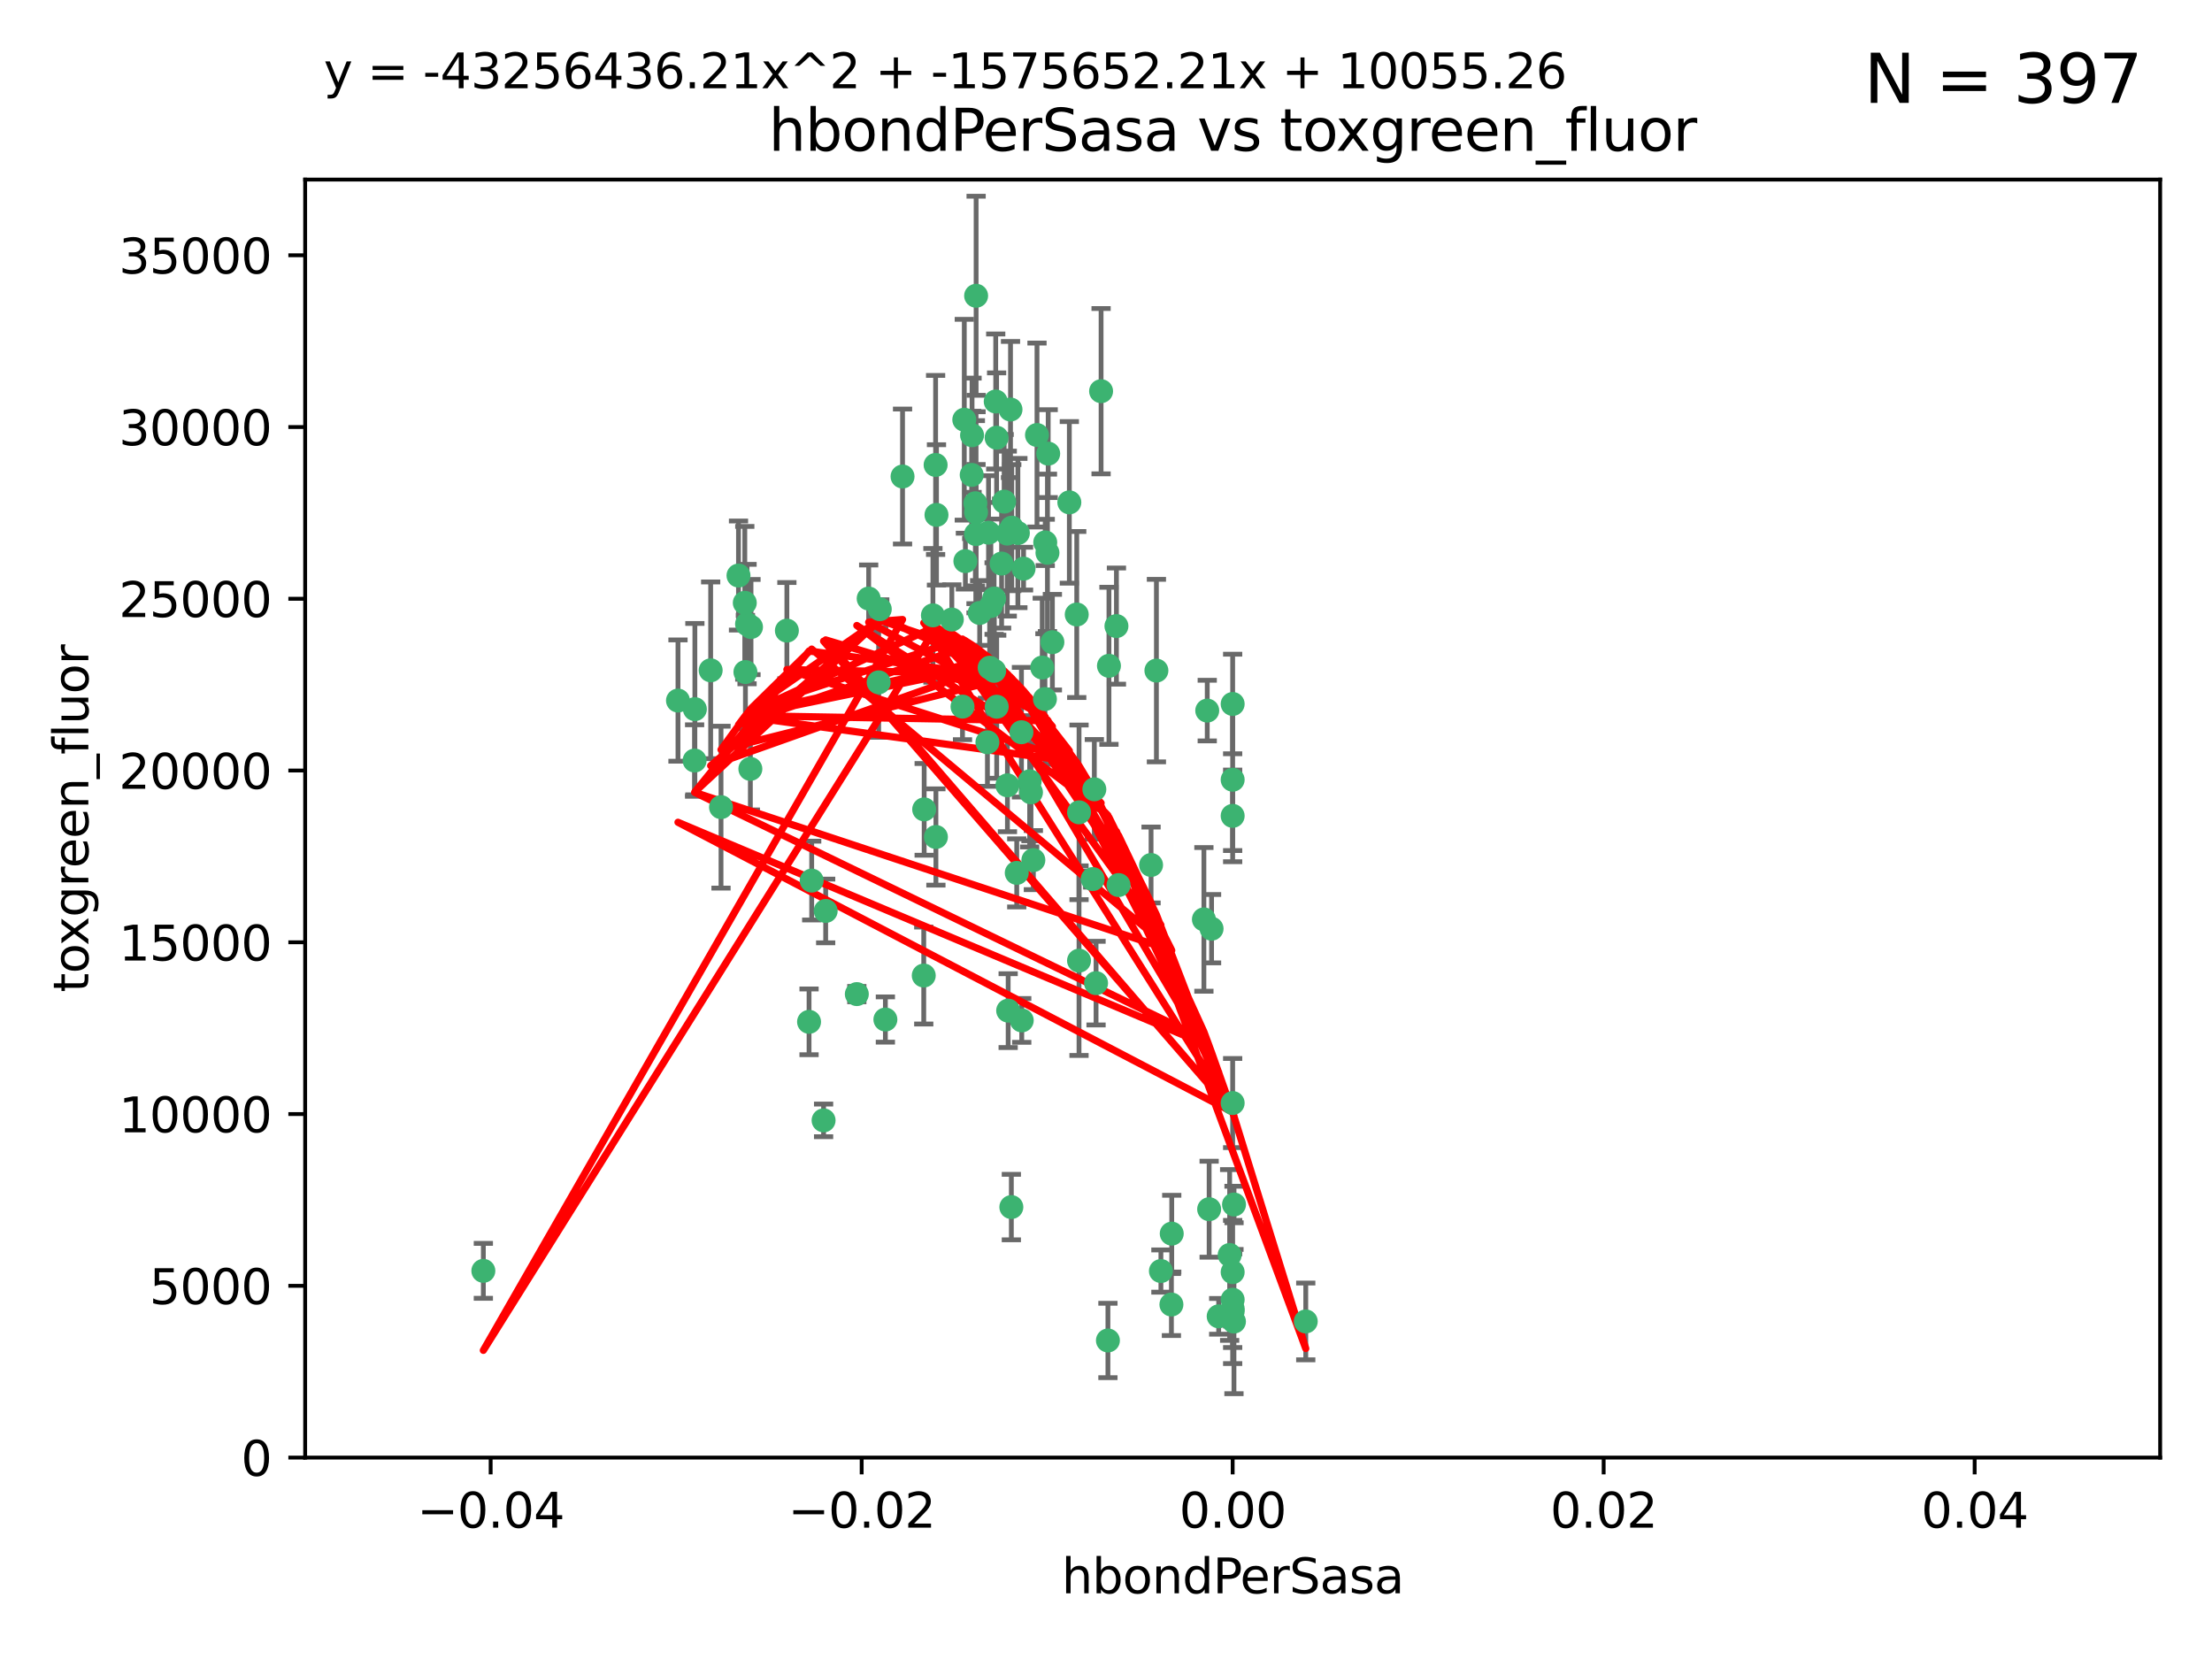 <?xml version="1.0" encoding="utf-8" standalone="no"?>
<!DOCTYPE svg PUBLIC "-//W3C//DTD SVG 1.1//EN"
  "http://www.w3.org/Graphics/SVG/1.1/DTD/svg11.dtd">
<svg xmlns:xlink="http://www.w3.org/1999/xlink" width="460.8pt" height="345.6pt" viewBox="0 0 460.8 345.6" xmlns="http://www.w3.org/2000/svg" version="1.1">
 <defs>
  <style type="text/css">*{stroke-linejoin: round; stroke-linecap: butt}</style>
 </defs>
 <g id="figure_1">
  <g id="patch_1">
   <path d="M 0 345.6 
L 460.8 345.6 
L 460.8 0 
L 0 0 
z
" style="fill: #ffffff"/>
  </g>
  <g id="axes_1">
   <g id="patch_2">
    <path d="M 63.571 303.64 
L 450 303.64 
L 450 37.411 
L 63.571 37.411 
z
" style="fill: #ffffff"/>
   </g>
   <g id="PathCollection_1">
    <defs>
     <path id="mf9cf91d828" d="M 0 1.118 
C 0.297 1.118 0.581 1 0.791 0.791 
C 1 0.581 1.118 0.297 1.118 0 
C 1.118 -0.297 1 -0.581 0.791 -0.791 
C 0.581 -1 0.297 -1.118 0 -1.118 
C -0.297 -1.118 -0.581 -1 -0.791 -0.791 
C -1 -0.581 -1.118 -0.297 -1.118 0 
C -1.118 0.297 -1 0.581 -0.791 0.791 
C -0.581 1 -0.297 1.118 0 1.118 
z
" style="stroke: #3cb371"/>
    </defs>
    <g clip-path="url(#p59f7380b58)">
     <use xlink:href="#mf9cf91d828" x="207.091" y="124.69" style="fill: #3cb371; stroke: #3cb371"/>
     <use xlink:href="#mf9cf91d828" x="216.026" y="90.623" style="fill: #3cb371; stroke: #3cb371"/>
     <use xlink:href="#mf9cf91d828" x="209.184" y="104.496" style="fill: #3cb371; stroke: #3cb371"/>
     <use xlink:href="#mf9cf91d828" x="212.786" y="152.536" style="fill: #3cb371; stroke: #3cb371"/>
     <use xlink:href="#mf9cf91d828" x="217.677" y="145.62" style="fill: #3cb371; stroke: #3cb371"/>
     <use xlink:href="#mf9cf91d828" x="194.905" y="96.857" style="fill: #3cb371; stroke: #3cb371"/>
     <use xlink:href="#mf9cf91d828" x="155.626" y="130.005" style="fill: #3cb371; stroke: #3cb371"/>
     <use xlink:href="#mf9cf91d828" x="206.411" y="126.253" style="fill: #3cb371; stroke: #3cb371"/>
     <use xlink:href="#mf9cf91d828" x="203.329" y="106.718" style="fill: #3cb371; stroke: #3cb371"/>
     <use xlink:href="#mf9cf91d828" x="217.743" y="112.994" style="fill: #3cb371; stroke: #3cb371"/>
     <use xlink:href="#mf9cf91d828" x="180.96" y="124.689" style="fill: #3cb371; stroke: #3cb371"/>
     <use xlink:href="#mf9cf91d828" x="188.017" y="99.267" style="fill: #3cb371; stroke: #3cb371"/>
     <use xlink:href="#mf9cf91d828" x="100.691" y="264.74" style="fill: #3cb371; stroke: #3cb371"/>
     <use xlink:href="#mf9cf91d828" x="195.087" y="107.264" style="fill: #3cb371; stroke: #3cb371"/>
     <use xlink:href="#mf9cf91d828" x="218.359" y="94.5" style="fill: #3cb371; stroke: #3cb371"/>
     <use xlink:href="#mf9cf91d828" x="155.286" y="139.999" style="fill: #3cb371; stroke: #3cb371"/>
     <use xlink:href="#mf9cf91d828" x="207.613" y="91.178" style="fill: #3cb371; stroke: #3cb371"/>
     <use xlink:href="#mf9cf91d828" x="203.319" y="111.261" style="fill: #3cb371; stroke: #3cb371"/>
     <use xlink:href="#mf9cf91d828" x="210.508" y="85.309" style="fill: #3cb371; stroke: #3cb371"/>
     <use xlink:href="#mf9cf91d828" x="150.202" y="168.143" style="fill: #3cb371; stroke: #3cb371"/>
     <use xlink:href="#mf9cf91d828" x="156.315" y="160.173" style="fill: #3cb371; stroke: #3cb371"/>
     <use xlink:href="#mf9cf91d828" x="183.044" y="142.145" style="fill: #3cb371; stroke: #3cb371"/>
     <use xlink:href="#mf9cf91d828" x="148.044" y="139.64" style="fill: #3cb371; stroke: #3cb371"/>
     <use xlink:href="#mf9cf91d828" x="207.633" y="147.225" style="fill: #3cb371; stroke: #3cb371"/>
     <use xlink:href="#mf9cf91d828" x="208.652" y="117.402" style="fill: #3cb371; stroke: #3cb371"/>
     <use xlink:href="#mf9cf91d828" x="198.284" y="129.063" style="fill: #3cb371; stroke: #3cb371"/>
     <use xlink:href="#mf9cf91d828" x="209.828" y="111.157" style="fill: #3cb371; stroke: #3cb371"/>
     <use xlink:href="#mf9cf91d828" x="163.922" y="131.368" style="fill: #3cb371; stroke: #3cb371"/>
     <use xlink:href="#mf9cf91d828" x="224.305" y="128.013" style="fill: #3cb371; stroke: #3cb371"/>
     <use xlink:href="#mf9cf91d828" x="155.154" y="125.579" style="fill: #3cb371; stroke: #3cb371"/>
     <use xlink:href="#mf9cf91d828" x="153.844" y="119.895" style="fill: #3cb371; stroke: #3cb371"/>
     <use xlink:href="#mf9cf91d828" x="202.424" y="98.934" style="fill: #3cb371; stroke: #3cb371"/>
     <use xlink:href="#mf9cf91d828" x="200.88" y="87.434" style="fill: #3cb371; stroke: #3cb371"/>
     <use xlink:href="#mf9cf91d828" x="214.498" y="162.759" style="fill: #3cb371; stroke: #3cb371"/>
     <use xlink:href="#mf9cf91d828" x="205.928" y="110.968" style="fill: #3cb371; stroke: #3cb371"/>
     <use xlink:href="#mf9cf91d828" x="212.043" y="111.045" style="fill: #3cb371; stroke: #3cb371"/>
     <use xlink:href="#mf9cf91d828" x="222.763" y="104.651" style="fill: #3cb371; stroke: #3cb371"/>
     <use xlink:href="#mf9cf91d828" x="206.164" y="139.091" style="fill: #3cb371; stroke: #3cb371"/>
     <use xlink:href="#mf9cf91d828" x="211.807" y="181.839" style="fill: #3cb371; stroke: #3cb371"/>
     <use xlink:href="#mf9cf91d828" x="201.107" y="116.895" style="fill: #3cb371; stroke: #3cb371"/>
     <use xlink:href="#mf9cf91d828" x="204.083" y="127.696" style="fill: #3cb371; stroke: #3cb371"/>
     <use xlink:href="#mf9cf91d828" x="212.848" y="212.57" style="fill: #3cb371; stroke: #3cb371"/>
     <use xlink:href="#mf9cf91d828" x="203.19" y="104.837" style="fill: #3cb371; stroke: #3cb371"/>
     <use xlink:href="#mf9cf91d828" x="219.231" y="133.777" style="fill: #3cb371; stroke: #3cb371"/>
     <use xlink:href="#mf9cf91d828" x="210.768" y="109.922" style="fill: #3cb371; stroke: #3cb371"/>
     <use xlink:href="#mf9cf91d828" x="241.838" y="264.78" style="fill: #3cb371; stroke: #3cb371"/>
     <use xlink:href="#mf9cf91d828" x="203.344" y="61.614" style="fill: #3cb371; stroke: #3cb371"/>
     <use xlink:href="#mf9cf91d828" x="207.106" y="139.744" style="fill: #3cb371; stroke: #3cb371"/>
     <use xlink:href="#mf9cf91d828" x="213.226" y="118.457" style="fill: #3cb371; stroke: #3cb371"/>
     <use xlink:href="#mf9cf91d828" x="217.118" y="139.063" style="fill: #3cb371; stroke: #3cb371"/>
     <use xlink:href="#mf9cf91d828" x="207.427" y="83.639" style="fill: #3cb371; stroke: #3cb371"/>
     <use xlink:href="#mf9cf91d828" x="202.496" y="90.667" style="fill: #3cb371; stroke: #3cb371"/>
     <use xlink:href="#mf9cf91d828" x="209.868" y="163.599" style="fill: #3cb371; stroke: #3cb371"/>
     <use xlink:href="#mf9cf91d828" x="210.018" y="210.534" style="fill: #3cb371; stroke: #3cb371"/>
     <use xlink:href="#mf9cf91d828" x="184.442" y="212.385" style="fill: #3cb371; stroke: #3cb371"/>
     <use xlink:href="#mf9cf91d828" x="210.682" y="251.456" style="fill: #3cb371; stroke: #3cb371"/>
     <use xlink:href="#mf9cf91d828" x="168.541" y="212.869" style="fill: #3cb371; stroke: #3cb371"/>
     <use xlink:href="#mf9cf91d828" x="144.756" y="147.727" style="fill: #3cb371; stroke: #3cb371"/>
     <use xlink:href="#mf9cf91d828" x="183.273" y="126.902" style="fill: #3cb371; stroke: #3cb371"/>
     <use xlink:href="#mf9cf91d828" x="205.698" y="154.63" style="fill: #3cb371; stroke: #3cb371"/>
     <use xlink:href="#mf9cf91d828" x="194.344" y="128.187" style="fill: #3cb371; stroke: #3cb371"/>
     <use xlink:href="#mf9cf91d828" x="229.376" y="81.492" style="fill: #3cb371; stroke: #3cb371"/>
     <use xlink:href="#mf9cf91d828" x="194.968" y="174.36" style="fill: #3cb371; stroke: #3cb371"/>
     <use xlink:href="#mf9cf91d828" x="244.095" y="256.988" style="fill: #3cb371; stroke: #3cb371"/>
     <use xlink:href="#mf9cf91d828" x="144.699" y="158.432" style="fill: #3cb371; stroke: #3cb371"/>
     <use xlink:href="#mf9cf91d828" x="251.49" y="148.029" style="fill: #3cb371; stroke: #3cb371"/>
     <use xlink:href="#mf9cf91d828" x="251.887" y="251.897" style="fill: #3cb371; stroke: #3cb371"/>
     <use xlink:href="#mf9cf91d828" x="141.236" y="145.94" style="fill: #3cb371; stroke: #3cb371"/>
     <use xlink:href="#mf9cf91d828" x="256.786" y="146.651" style="fill: #3cb371; stroke: #3cb371"/>
     <use xlink:href="#mf9cf91d828" x="172.003" y="189.768" style="fill: #3cb371; stroke: #3cb371"/>
     <use xlink:href="#mf9cf91d828" x="215.269" y="179.173" style="fill: #3cb371; stroke: #3cb371"/>
     <use xlink:href="#mf9cf91d828" x="228.328" y="204.805" style="fill: #3cb371; stroke: #3cb371"/>
     <use xlink:href="#mf9cf91d828" x="224.78" y="200.119" style="fill: #3cb371; stroke: #3cb371"/>
     <use xlink:href="#mf9cf91d828" x="244.027" y="271.758" style="fill: #3cb371; stroke: #3cb371"/>
     <use xlink:href="#mf9cf91d828" x="169.091" y="183.443" style="fill: #3cb371; stroke: #3cb371"/>
     <use xlink:href="#mf9cf91d828" x="156.447" y="130.623" style="fill: #3cb371; stroke: #3cb371"/>
     <use xlink:href="#mf9cf91d828" x="200.508" y="147.201" style="fill: #3cb371; stroke: #3cb371"/>
     <use xlink:href="#mf9cf91d828" x="253.875" y="274.217" style="fill: #3cb371; stroke: #3cb371"/>
     <use xlink:href="#mf9cf91d828" x="214.771" y="165.057" style="fill: #3cb371; stroke: #3cb371"/>
     <use xlink:href="#mf9cf91d828" x="224.785" y="169.223" style="fill: #3cb371; stroke: #3cb371"/>
     <use xlink:href="#mf9cf91d828" x="178.492" y="207.089" style="fill: #3cb371; stroke: #3cb371"/>
     <use xlink:href="#mf9cf91d828" x="230.801" y="279.246" style="fill: #3cb371; stroke: #3cb371"/>
     <use xlink:href="#mf9cf91d828" x="192.434" y="203.222" style="fill: #3cb371; stroke: #3cb371"/>
     <use xlink:href="#mf9cf91d828" x="227.97" y="164.427" style="fill: #3cb371; stroke: #3cb371"/>
     <use xlink:href="#mf9cf91d828" x="250.795" y="191.526" style="fill: #3cb371; stroke: #3cb371"/>
     <use xlink:href="#mf9cf91d828" x="252.392" y="193.465" style="fill: #3cb371; stroke: #3cb371"/>
     <use xlink:href="#mf9cf91d828" x="256.786" y="270.754" style="fill: #3cb371; stroke: #3cb371"/>
     <use xlink:href="#mf9cf91d828" x="233.017" y="184.376" style="fill: #3cb371; stroke: #3cb371"/>
     <use xlink:href="#mf9cf91d828" x="240.902" y="139.694" style="fill: #3cb371; stroke: #3cb371"/>
     <use xlink:href="#mf9cf91d828" x="257.056" y="275.304" style="fill: #3cb371; stroke: #3cb371"/>
     <use xlink:href="#mf9cf91d828" x="256.786" y="229.784" style="fill: #3cb371; stroke: #3cb371"/>
     <use xlink:href="#mf9cf91d828" x="192.522" y="168.609" style="fill: #3cb371; stroke: #3cb371"/>
     <use xlink:href="#mf9cf91d828" x="256.786" y="272.633" style="fill: #3cb371; stroke: #3cb371"/>
     <use xlink:href="#mf9cf91d828" x="227.629" y="183.129" style="fill: #3cb371; stroke: #3cb371"/>
     <use xlink:href="#mf9cf91d828" x="256.159" y="261.438" style="fill: #3cb371; stroke: #3cb371"/>
     <use xlink:href="#mf9cf91d828" x="232.575" y="130.423" style="fill: #3cb371; stroke: #3cb371"/>
     <use xlink:href="#mf9cf91d828" x="256.786" y="162.431" style="fill: #3cb371; stroke: #3cb371"/>
     <use xlink:href="#mf9cf91d828" x="218.205" y="115.163" style="fill: #3cb371; stroke: #3cb371"/>
     <use xlink:href="#mf9cf91d828" x="256.786" y="265.008" style="fill: #3cb371; stroke: #3cb371"/>
     <use xlink:href="#mf9cf91d828" x="272.013" y="275.279" style="fill: #3cb371; stroke: #3cb371"/>
     <use xlink:href="#mf9cf91d828" x="231.015" y="138.702" style="fill: #3cb371; stroke: #3cb371"/>
     <use xlink:href="#mf9cf91d828" x="239.788" y="180.193" style="fill: #3cb371; stroke: #3cb371"/>
     <use xlink:href="#mf9cf91d828" x="257.069" y="250.921" style="fill: #3cb371; stroke: #3cb371"/>
     <use xlink:href="#mf9cf91d828" x="256.786" y="273.168" style="fill: #3cb371; stroke: #3cb371"/>
     <use xlink:href="#mf9cf91d828" x="171.569" y="233.393" style="fill: #3cb371; stroke: #3cb371"/>
     <use xlink:href="#mf9cf91d828" x="256.786" y="169.96" style="fill: #3cb371; stroke: #3cb371"/>
    </g>
   </g>
   <g id="matplotlib.axis_1">
    <g id="xtick_1">
     <g id="line2d_1">
      <defs>
       <path id="m1e82a02eac" d="M 0 0 
L 0 3.5 
" style="stroke: #000000; stroke-width: 0.8"/>
      </defs>
      <g>
       <use xlink:href="#m1e82a02eac" x="102.214" y="303.64" style="stroke: #000000; stroke-width: 0.8"/>
      </g>
     </g>
     <g id="text_1">
      <!-- −0.04 -->
      <g transform="translate(86.891 318.238)scale(0.1 -0.1)">
       <defs>
        <path id="DejaVuSans-2212" d="M 678 2272 
L 4684 2272 
L 4684 1741 
L 678 1741 
L 678 2272 
z
" transform="scale(0.016)"/>
        <path id="DejaVuSans-30" d="M 2034 4250 
Q 1547 4250 1301 3770 
Q 1056 3291 1056 2328 
Q 1056 1369 1301 889 
Q 1547 409 2034 409 
Q 2525 409 2770 889 
Q 3016 1369 3016 2328 
Q 3016 3291 2770 3770 
Q 2525 4250 2034 4250 
z
M 2034 4750 
Q 2819 4750 3233 4129 
Q 3647 3509 3647 2328 
Q 3647 1150 3233 529 
Q 2819 -91 2034 -91 
Q 1250 -91 836 529 
Q 422 1150 422 2328 
Q 422 3509 836 4129 
Q 1250 4750 2034 4750 
z
" transform="scale(0.016)"/>
        <path id="DejaVuSans-2e" d="M 684 794 
L 1344 794 
L 1344 0 
L 684 0 
L 684 794 
z
" transform="scale(0.016)"/>
        <path id="DejaVuSans-34" d="M 2419 4116 
L 825 1625 
L 2419 1625 
L 2419 4116 
z
M 2253 4666 
L 3047 4666 
L 3047 1625 
L 3713 1625 
L 3713 1100 
L 3047 1100 
L 3047 0 
L 2419 0 
L 2419 1100 
L 313 1100 
L 313 1709 
L 2253 4666 
z
" transform="scale(0.016)"/>
       </defs>
       <use xlink:href="#DejaVuSans-2212"/>
       <use xlink:href="#DejaVuSans-30" x="83.789"/>
       <use xlink:href="#DejaVuSans-2e" x="147.412"/>
       <use xlink:href="#DejaVuSans-30" x="179.199"/>
       <use xlink:href="#DejaVuSans-34" x="242.822"/>
      </g>
     </g>
    </g>
    <g id="xtick_2">
     <g id="line2d_2">
      <g>
       <use xlink:href="#m1e82a02eac" x="179.5" y="303.64" style="stroke: #000000; stroke-width: 0.8"/>
      </g>
     </g>
     <g id="text_2">
      <!-- −0.02 -->
      <g transform="translate(164.177 318.238)scale(0.1 -0.1)">
       <defs>
        <path id="DejaVuSans-32" d="M 1228 531 
L 3431 531 
L 3431 0 
L 469 0 
L 469 531 
Q 828 903 1448 1529 
Q 2069 2156 2228 2338 
Q 2531 2678 2651 2914 
Q 2772 3150 2772 3378 
Q 2772 3750 2511 3984 
Q 2250 4219 1831 4219 
Q 1534 4219 1204 4116 
Q 875 4013 500 3803 
L 500 4441 
Q 881 4594 1212 4672 
Q 1544 4750 1819 4750 
Q 2544 4750 2975 4387 
Q 3406 4025 3406 3419 
Q 3406 3131 3298 2873 
Q 3191 2616 2906 2266 
Q 2828 2175 2409 1742 
Q 1991 1309 1228 531 
z
" transform="scale(0.016)"/>
       </defs>
       <use xlink:href="#DejaVuSans-2212"/>
       <use xlink:href="#DejaVuSans-30" x="83.789"/>
       <use xlink:href="#DejaVuSans-2e" x="147.412"/>
       <use xlink:href="#DejaVuSans-30" x="179.199"/>
       <use xlink:href="#DejaVuSans-32" x="242.822"/>
      </g>
     </g>
    </g>
    <g id="xtick_3">
     <g id="line2d_3">
      <g>
       <use xlink:href="#m1e82a02eac" x="256.786" y="303.64" style="stroke: #000000; stroke-width: 0.8"/>
      </g>
     </g>
     <g id="text_3">
      <!-- 0.00 -->
      <g transform="translate(245.653 318.238)scale(0.1 -0.1)">
       <use xlink:href="#DejaVuSans-30"/>
       <use xlink:href="#DejaVuSans-2e" x="63.623"/>
       <use xlink:href="#DejaVuSans-30" x="95.41"/>
       <use xlink:href="#DejaVuSans-30" x="159.033"/>
      </g>
     </g>
    </g>
    <g id="xtick_4">
     <g id="line2d_4">
      <g>
       <use xlink:href="#m1e82a02eac" x="334.071" y="303.64" style="stroke: #000000; stroke-width: 0.8"/>
      </g>
     </g>
     <g id="text_4">
      <!-- 0.02 -->
      <g transform="translate(322.939 318.238)scale(0.1 -0.1)">
       <use xlink:href="#DejaVuSans-30"/>
       <use xlink:href="#DejaVuSans-2e" x="63.623"/>
       <use xlink:href="#DejaVuSans-30" x="95.41"/>
       <use xlink:href="#DejaVuSans-32" x="159.033"/>
      </g>
     </g>
    </g>
    <g id="xtick_5">
     <g id="line2d_5">
      <g>
       <use xlink:href="#m1e82a02eac" x="411.357" y="303.64" style="stroke: #000000; stroke-width: 0.8"/>
      </g>
     </g>
     <g id="text_5">
      <!-- 0.04 -->
      <g transform="translate(400.224 318.238)scale(0.1 -0.1)">
       <use xlink:href="#DejaVuSans-30"/>
       <use xlink:href="#DejaVuSans-2e" x="63.623"/>
       <use xlink:href="#DejaVuSans-30" x="95.41"/>
       <use xlink:href="#DejaVuSans-34" x="159.033"/>
      </g>
     </g>
    </g>
    <g id="text_6">
     <!-- hbondPerSasa -->
     <g transform="translate(221.168 331.917)scale(0.1 -0.1)">
      <defs>
       <path id="DejaVuSans-68" d="M 3513 2113 
L 3513 0 
L 2938 0 
L 2938 2094 
Q 2938 2591 2744 2837 
Q 2550 3084 2163 3084 
Q 1697 3084 1428 2787 
Q 1159 2491 1159 1978 
L 1159 0 
L 581 0 
L 581 4863 
L 1159 4863 
L 1159 2956 
Q 1366 3272 1645 3428 
Q 1925 3584 2291 3584 
Q 2894 3584 3203 3211 
Q 3513 2838 3513 2113 
z
" transform="scale(0.016)"/>
       <path id="DejaVuSans-62" d="M 3116 1747 
Q 3116 2381 2855 2742 
Q 2594 3103 2138 3103 
Q 1681 3103 1420 2742 
Q 1159 2381 1159 1747 
Q 1159 1113 1420 752 
Q 1681 391 2138 391 
Q 2594 391 2855 752 
Q 3116 1113 3116 1747 
z
M 1159 2969 
Q 1341 3281 1617 3432 
Q 1894 3584 2278 3584 
Q 2916 3584 3314 3078 
Q 3713 2572 3713 1747 
Q 3713 922 3314 415 
Q 2916 -91 2278 -91 
Q 1894 -91 1617 61 
Q 1341 213 1159 525 
L 1159 0 
L 581 0 
L 581 4863 
L 1159 4863 
L 1159 2969 
z
" transform="scale(0.016)"/>
       <path id="DejaVuSans-6f" d="M 1959 3097 
Q 1497 3097 1228 2736 
Q 959 2375 959 1747 
Q 959 1119 1226 758 
Q 1494 397 1959 397 
Q 2419 397 2687 759 
Q 2956 1122 2956 1747 
Q 2956 2369 2687 2733 
Q 2419 3097 1959 3097 
z
M 1959 3584 
Q 2709 3584 3137 3096 
Q 3566 2609 3566 1747 
Q 3566 888 3137 398 
Q 2709 -91 1959 -91 
Q 1206 -91 779 398 
Q 353 888 353 1747 
Q 353 2609 779 3096 
Q 1206 3584 1959 3584 
z
" transform="scale(0.016)"/>
       <path id="DejaVuSans-6e" d="M 3513 2113 
L 3513 0 
L 2938 0 
L 2938 2094 
Q 2938 2591 2744 2837 
Q 2550 3084 2163 3084 
Q 1697 3084 1428 2787 
Q 1159 2491 1159 1978 
L 1159 0 
L 581 0 
L 581 3500 
L 1159 3500 
L 1159 2956 
Q 1366 3272 1645 3428 
Q 1925 3584 2291 3584 
Q 2894 3584 3203 3211 
Q 3513 2838 3513 2113 
z
" transform="scale(0.016)"/>
       <path id="DejaVuSans-64" d="M 2906 2969 
L 2906 4863 
L 3481 4863 
L 3481 0 
L 2906 0 
L 2906 525 
Q 2725 213 2448 61 
Q 2172 -91 1784 -91 
Q 1150 -91 751 415 
Q 353 922 353 1747 
Q 353 2572 751 3078 
Q 1150 3584 1784 3584 
Q 2172 3584 2448 3432 
Q 2725 3281 2906 2969 
z
M 947 1747 
Q 947 1113 1208 752 
Q 1469 391 1925 391 
Q 2381 391 2643 752 
Q 2906 1113 2906 1747 
Q 2906 2381 2643 2742 
Q 2381 3103 1925 3103 
Q 1469 3103 1208 2742 
Q 947 2381 947 1747 
z
" transform="scale(0.016)"/>
       <path id="DejaVuSans-50" d="M 1259 4147 
L 1259 2394 
L 2053 2394 
Q 2494 2394 2734 2622 
Q 2975 2850 2975 3272 
Q 2975 3691 2734 3919 
Q 2494 4147 2053 4147 
L 1259 4147 
z
M 628 4666 
L 2053 4666 
Q 2838 4666 3239 4311 
Q 3641 3956 3641 3272 
Q 3641 2581 3239 2228 
Q 2838 1875 2053 1875 
L 1259 1875 
L 1259 0 
L 628 0 
L 628 4666 
z
" transform="scale(0.016)"/>
       <path id="DejaVuSans-65" d="M 3597 1894 
L 3597 1613 
L 953 1613 
Q 991 1019 1311 708 
Q 1631 397 2203 397 
Q 2534 397 2845 478 
Q 3156 559 3463 722 
L 3463 178 
Q 3153 47 2828 -22 
Q 2503 -91 2169 -91 
Q 1331 -91 842 396 
Q 353 884 353 1716 
Q 353 2575 817 3079 
Q 1281 3584 2069 3584 
Q 2775 3584 3186 3129 
Q 3597 2675 3597 1894 
z
M 3022 2063 
Q 3016 2534 2758 2815 
Q 2500 3097 2075 3097 
Q 1594 3097 1305 2825 
Q 1016 2553 972 2059 
L 3022 2063 
z
" transform="scale(0.016)"/>
       <path id="DejaVuSans-72" d="M 2631 2963 
Q 2534 3019 2420 3045 
Q 2306 3072 2169 3072 
Q 1681 3072 1420 2755 
Q 1159 2438 1159 1844 
L 1159 0 
L 581 0 
L 581 3500 
L 1159 3500 
L 1159 2956 
Q 1341 3275 1631 3429 
Q 1922 3584 2338 3584 
Q 2397 3584 2469 3576 
Q 2541 3569 2628 3553 
L 2631 2963 
z
" transform="scale(0.016)"/>
       <path id="DejaVuSans-53" d="M 3425 4513 
L 3425 3897 
Q 3066 4069 2747 4153 
Q 2428 4238 2131 4238 
Q 1616 4238 1336 4038 
Q 1056 3838 1056 3469 
Q 1056 3159 1242 3001 
Q 1428 2844 1947 2747 
L 2328 2669 
Q 3034 2534 3370 2195 
Q 3706 1856 3706 1288 
Q 3706 609 3251 259 
Q 2797 -91 1919 -91 
Q 1588 -91 1214 -16 
Q 841 59 441 206 
L 441 856 
Q 825 641 1194 531 
Q 1563 422 1919 422 
Q 2459 422 2753 634 
Q 3047 847 3047 1241 
Q 3047 1584 2836 1778 
Q 2625 1972 2144 2069 
L 1759 2144 
Q 1053 2284 737 2584 
Q 422 2884 422 3419 
Q 422 4038 858 4394 
Q 1294 4750 2059 4750 
Q 2388 4750 2728 4690 
Q 3069 4631 3425 4513 
z
" transform="scale(0.016)"/>
       <path id="DejaVuSans-61" d="M 2194 1759 
Q 1497 1759 1228 1600 
Q 959 1441 959 1056 
Q 959 750 1161 570 
Q 1363 391 1709 391 
Q 2188 391 2477 730 
Q 2766 1069 2766 1631 
L 2766 1759 
L 2194 1759 
z
M 3341 1997 
L 3341 0 
L 2766 0 
L 2766 531 
Q 2569 213 2275 61 
Q 1981 -91 1556 -91 
Q 1019 -91 701 211 
Q 384 513 384 1019 
Q 384 1609 779 1909 
Q 1175 2209 1959 2209 
L 2766 2209 
L 2766 2266 
Q 2766 2663 2505 2880 
Q 2244 3097 1772 3097 
Q 1472 3097 1187 3025 
Q 903 2953 641 2809 
L 641 3341 
Q 956 3463 1253 3523 
Q 1550 3584 1831 3584 
Q 2591 3584 2966 3190 
Q 3341 2797 3341 1997 
z
" transform="scale(0.016)"/>
       <path id="DejaVuSans-73" d="M 2834 3397 
L 2834 2853 
Q 2591 2978 2328 3040 
Q 2066 3103 1784 3103 
Q 1356 3103 1142 2972 
Q 928 2841 928 2578 
Q 928 2378 1081 2264 
Q 1234 2150 1697 2047 
L 1894 2003 
Q 2506 1872 2764 1633 
Q 3022 1394 3022 966 
Q 3022 478 2636 193 
Q 2250 -91 1575 -91 
Q 1294 -91 989 -36 
Q 684 19 347 128 
L 347 722 
Q 666 556 975 473 
Q 1284 391 1588 391 
Q 1994 391 2212 530 
Q 2431 669 2431 922 
Q 2431 1156 2273 1281 
Q 2116 1406 1581 1522 
L 1381 1569 
Q 847 1681 609 1914 
Q 372 2147 372 2553 
Q 372 3047 722 3315 
Q 1072 3584 1716 3584 
Q 2034 3584 2315 3537 
Q 2597 3491 2834 3397 
z
" transform="scale(0.016)"/>
      </defs>
      <use xlink:href="#DejaVuSans-68"/>
      <use xlink:href="#DejaVuSans-62" x="63.379"/>
      <use xlink:href="#DejaVuSans-6f" x="126.855"/>
      <use xlink:href="#DejaVuSans-6e" x="188.037"/>
      <use xlink:href="#DejaVuSans-64" x="251.416"/>
      <use xlink:href="#DejaVuSans-50" x="314.893"/>
      <use xlink:href="#DejaVuSans-65" x="371.57"/>
      <use xlink:href="#DejaVuSans-72" x="433.094"/>
      <use xlink:href="#DejaVuSans-53" x="474.207"/>
      <use xlink:href="#DejaVuSans-61" x="537.684"/>
      <use xlink:href="#DejaVuSans-73" x="598.963"/>
      <use xlink:href="#DejaVuSans-61" x="651.062"/>
     </g>
    </g>
   </g>
   <g id="matplotlib.axis_2">
    <g id="ytick_1">
     <g id="line2d_6">
      <defs>
       <path id="mc34adce96a" d="M 0 0 
L -3.5 0 
" style="stroke: #000000; stroke-width: 0.8"/>
      </defs>
      <g>
       <use xlink:href="#mc34adce96a" x="63.571" y="303.64" style="stroke: #000000; stroke-width: 0.8"/>
      </g>
     </g>
     <g id="text_7">
      <!-- 0 -->
      <g transform="translate(50.209 307.439)scale(0.1 -0.1)">
       <use xlink:href="#DejaVuSans-30"/>
      </g>
     </g>
    </g>
    <g id="ytick_2">
     <g id="line2d_7">
      <g>
       <use xlink:href="#mc34adce96a" x="63.571" y="267.859" style="stroke: #000000; stroke-width: 0.8"/>
      </g>
     </g>
     <g id="text_8">
      <!-- 5000 -->
      <g transform="translate(31.121 271.658)scale(0.1 -0.1)">
       <defs>
        <path id="DejaVuSans-35" d="M 691 4666 
L 3169 4666 
L 3169 4134 
L 1269 4134 
L 1269 2991 
Q 1406 3038 1543 3061 
Q 1681 3084 1819 3084 
Q 2600 3084 3056 2656 
Q 3513 2228 3513 1497 
Q 3513 744 3044 326 
Q 2575 -91 1722 -91 
Q 1428 -91 1123 -41 
Q 819 9 494 109 
L 494 744 
Q 775 591 1075 516 
Q 1375 441 1709 441 
Q 2250 441 2565 725 
Q 2881 1009 2881 1497 
Q 2881 1984 2565 2268 
Q 2250 2553 1709 2553 
Q 1456 2553 1204 2497 
Q 953 2441 691 2322 
L 691 4666 
z
" transform="scale(0.016)"/>
       </defs>
       <use xlink:href="#DejaVuSans-35"/>
       <use xlink:href="#DejaVuSans-30" x="63.623"/>
       <use xlink:href="#DejaVuSans-30" x="127.246"/>
       <use xlink:href="#DejaVuSans-30" x="190.869"/>
      </g>
     </g>
    </g>
    <g id="ytick_3">
     <g id="line2d_8">
      <g>
       <use xlink:href="#mc34adce96a" x="63.571" y="232.078" style="stroke: #000000; stroke-width: 0.8"/>
      </g>
     </g>
     <g id="text_9">
      <!-- 10000 -->
      <g transform="translate(24.759 235.878)scale(0.1 -0.1)">
       <defs>
        <path id="DejaVuSans-31" d="M 794 531 
L 1825 531 
L 1825 4091 
L 703 3866 
L 703 4441 
L 1819 4666 
L 2450 4666 
L 2450 531 
L 3481 531 
L 3481 0 
L 794 0 
L 794 531 
z
" transform="scale(0.016)"/>
       </defs>
       <use xlink:href="#DejaVuSans-31"/>
       <use xlink:href="#DejaVuSans-30" x="63.623"/>
       <use xlink:href="#DejaVuSans-30" x="127.246"/>
       <use xlink:href="#DejaVuSans-30" x="190.869"/>
       <use xlink:href="#DejaVuSans-30" x="254.492"/>
      </g>
     </g>
    </g>
    <g id="ytick_4">
     <g id="line2d_9">
      <g>
       <use xlink:href="#mc34adce96a" x="63.571" y="196.298" style="stroke: #000000; stroke-width: 0.8"/>
      </g>
     </g>
     <g id="text_10">
      <!-- 15000 -->
      <g transform="translate(24.759 200.097)scale(0.1 -0.1)">
       <use xlink:href="#DejaVuSans-31"/>
       <use xlink:href="#DejaVuSans-35" x="63.623"/>
       <use xlink:href="#DejaVuSans-30" x="127.246"/>
       <use xlink:href="#DejaVuSans-30" x="190.869"/>
       <use xlink:href="#DejaVuSans-30" x="254.492"/>
      </g>
     </g>
    </g>
    <g id="ytick_5">
     <g id="line2d_10">
      <g>
       <use xlink:href="#mc34adce96a" x="63.571" y="160.517" style="stroke: #000000; stroke-width: 0.8"/>
      </g>
     </g>
     <g id="text_11">
      <!-- 20000 -->
      <g transform="translate(24.759 164.316)scale(0.1 -0.1)">
       <use xlink:href="#DejaVuSans-32"/>
       <use xlink:href="#DejaVuSans-30" x="63.623"/>
       <use xlink:href="#DejaVuSans-30" x="127.246"/>
       <use xlink:href="#DejaVuSans-30" x="190.869"/>
       <use xlink:href="#DejaVuSans-30" x="254.492"/>
      </g>
     </g>
    </g>
    <g id="ytick_6">
     <g id="line2d_11">
      <g>
       <use xlink:href="#mc34adce96a" x="63.571" y="124.736" style="stroke: #000000; stroke-width: 0.8"/>
      </g>
     </g>
     <g id="text_12">
      <!-- 25000 -->
      <g transform="translate(24.759 128.535)scale(0.1 -0.1)">
       <use xlink:href="#DejaVuSans-32"/>
       <use xlink:href="#DejaVuSans-35" x="63.623"/>
       <use xlink:href="#DejaVuSans-30" x="127.246"/>
       <use xlink:href="#DejaVuSans-30" x="190.869"/>
       <use xlink:href="#DejaVuSans-30" x="254.492"/>
      </g>
     </g>
    </g>
    <g id="ytick_7">
     <g id="line2d_12">
      <g>
       <use xlink:href="#mc34adce96a" x="63.571" y="88.955" style="stroke: #000000; stroke-width: 0.8"/>
      </g>
     </g>
     <g id="text_13">
      <!-- 30000 -->
      <g transform="translate(24.759 92.754)scale(0.1 -0.1)">
       <defs>
        <path id="DejaVuSans-33" d="M 2597 2516 
Q 3050 2419 3304 2112 
Q 3559 1806 3559 1356 
Q 3559 666 3084 287 
Q 2609 -91 1734 -91 
Q 1441 -91 1130 -33 
Q 819 25 488 141 
L 488 750 
Q 750 597 1062 519 
Q 1375 441 1716 441 
Q 2309 441 2620 675 
Q 2931 909 2931 1356 
Q 2931 1769 2642 2001 
Q 2353 2234 1838 2234 
L 1294 2234 
L 1294 2753 
L 1863 2753 
Q 2328 2753 2575 2939 
Q 2822 3125 2822 3475 
Q 2822 3834 2567 4026 
Q 2313 4219 1838 4219 
Q 1578 4219 1281 4162 
Q 984 4106 628 3988 
L 628 4550 
Q 988 4650 1302 4700 
Q 1616 4750 1894 4750 
Q 2613 4750 3031 4423 
Q 3450 4097 3450 3541 
Q 3450 3153 3228 2886 
Q 3006 2619 2597 2516 
z
" transform="scale(0.016)"/>
       </defs>
       <use xlink:href="#DejaVuSans-33"/>
       <use xlink:href="#DejaVuSans-30" x="63.623"/>
       <use xlink:href="#DejaVuSans-30" x="127.246"/>
       <use xlink:href="#DejaVuSans-30" x="190.869"/>
       <use xlink:href="#DejaVuSans-30" x="254.492"/>
      </g>
     </g>
    </g>
    <g id="ytick_8">
     <g id="line2d_13">
      <g>
       <use xlink:href="#mc34adce96a" x="63.571" y="53.174" style="stroke: #000000; stroke-width: 0.8"/>
      </g>
     </g>
     <g id="text_14">
      <!-- 35000 -->
      <g transform="translate(24.759 56.974)scale(0.1 -0.1)">
       <use xlink:href="#DejaVuSans-33"/>
       <use xlink:href="#DejaVuSans-35" x="63.623"/>
       <use xlink:href="#DejaVuSans-30" x="127.246"/>
       <use xlink:href="#DejaVuSans-30" x="190.869"/>
       <use xlink:href="#DejaVuSans-30" x="254.492"/>
      </g>
     </g>
    </g>
    <g id="text_15">
     <!-- toxgreen_fluor -->
     <g transform="translate(18.401 206.72)rotate(-90)scale(0.1 -0.1)">
      <defs>
       <path id="DejaVuSans-74" d="M 1172 4494 
L 1172 3500 
L 2356 3500 
L 2356 3053 
L 1172 3053 
L 1172 1153 
Q 1172 725 1289 603 
Q 1406 481 1766 481 
L 2356 481 
L 2356 0 
L 1766 0 
Q 1100 0 847 248 
Q 594 497 594 1153 
L 594 3053 
L 172 3053 
L 172 3500 
L 594 3500 
L 594 4494 
L 1172 4494 
z
" transform="scale(0.016)"/>
       <path id="DejaVuSans-78" d="M 3513 3500 
L 2247 1797 
L 3578 0 
L 2900 0 
L 1881 1375 
L 863 0 
L 184 0 
L 1544 1831 
L 300 3500 
L 978 3500 
L 1906 2253 
L 2834 3500 
L 3513 3500 
z
" transform="scale(0.016)"/>
       <path id="DejaVuSans-67" d="M 2906 1791 
Q 2906 2416 2648 2759 
Q 2391 3103 1925 3103 
Q 1463 3103 1205 2759 
Q 947 2416 947 1791 
Q 947 1169 1205 825 
Q 1463 481 1925 481 
Q 2391 481 2648 825 
Q 2906 1169 2906 1791 
z
M 3481 434 
Q 3481 -459 3084 -895 
Q 2688 -1331 1869 -1331 
Q 1566 -1331 1297 -1286 
Q 1028 -1241 775 -1147 
L 775 -588 
Q 1028 -725 1275 -790 
Q 1522 -856 1778 -856 
Q 2344 -856 2625 -561 
Q 2906 -266 2906 331 
L 2906 616 
Q 2728 306 2450 153 
Q 2172 0 1784 0 
Q 1141 0 747 490 
Q 353 981 353 1791 
Q 353 2603 747 3093 
Q 1141 3584 1784 3584 
Q 2172 3584 2450 3431 
Q 2728 3278 2906 2969 
L 2906 3500 
L 3481 3500 
L 3481 434 
z
" transform="scale(0.016)"/>
       <path id="DejaVuSans-5f" d="M 3263 -1063 
L 3263 -1509 
L -63 -1509 
L -63 -1063 
L 3263 -1063 
z
" transform="scale(0.016)"/>
       <path id="DejaVuSans-66" d="M 2375 4863 
L 2375 4384 
L 1825 4384 
Q 1516 4384 1395 4259 
Q 1275 4134 1275 3809 
L 1275 3500 
L 2222 3500 
L 2222 3053 
L 1275 3053 
L 1275 0 
L 697 0 
L 697 3053 
L 147 3053 
L 147 3500 
L 697 3500 
L 697 3744 
Q 697 4328 969 4595 
Q 1241 4863 1831 4863 
L 2375 4863 
z
" transform="scale(0.016)"/>
       <path id="DejaVuSans-6c" d="M 603 4863 
L 1178 4863 
L 1178 0 
L 603 0 
L 603 4863 
z
" transform="scale(0.016)"/>
       <path id="DejaVuSans-75" d="M 544 1381 
L 544 3500 
L 1119 3500 
L 1119 1403 
Q 1119 906 1312 657 
Q 1506 409 1894 409 
Q 2359 409 2629 706 
Q 2900 1003 2900 1516 
L 2900 3500 
L 3475 3500 
L 3475 0 
L 2900 0 
L 2900 538 
Q 2691 219 2414 64 
Q 2138 -91 1772 -91 
Q 1169 -91 856 284 
Q 544 659 544 1381 
z
M 1991 3584 
L 1991 3584 
z
" transform="scale(0.016)"/>
      </defs>
      <use xlink:href="#DejaVuSans-74"/>
      <use xlink:href="#DejaVuSans-6f" x="39.209"/>
      <use xlink:href="#DejaVuSans-78" x="97.266"/>
      <use xlink:href="#DejaVuSans-67" x="156.445"/>
      <use xlink:href="#DejaVuSans-72" x="219.922"/>
      <use xlink:href="#DejaVuSans-65" x="258.785"/>
      <use xlink:href="#DejaVuSans-65" x="320.309"/>
      <use xlink:href="#DejaVuSans-6e" x="381.832"/>
      <use xlink:href="#DejaVuSans-5f" x="445.211"/>
      <use xlink:href="#DejaVuSans-66" x="495.211"/>
      <use xlink:href="#DejaVuSans-6c" x="530.416"/>
      <use xlink:href="#DejaVuSans-75" x="558.199"/>
      <use xlink:href="#DejaVuSans-6f" x="621.578"/>
      <use xlink:href="#DejaVuSans-72" x="682.76"/>
     </g>
    </g>
   </g>
   <g id="LineCollection_1">
    <path d="M 207.091 132.143 
L 207.091 117.237 
" clip-path="url(#p59f7380b58)" style="fill: none; stroke: #696969"/>
    <path d="M 216.026 109.781 
L 216.026 71.466 
" clip-path="url(#p59f7380b58)" style="fill: none; stroke: #696969"/>
    <path d="M 209.184 118.477 
L 209.184 90.515 
" clip-path="url(#p59f7380b58)" style="fill: none; stroke: #696969"/>
    <path d="M 212.786 166.039 
L 212.786 139.033 
" clip-path="url(#p59f7380b58)" style="fill: none; stroke: #696969"/>
    <path d="M 217.677 159.229 
L 217.677 132.011 
" clip-path="url(#p59f7380b58)" style="fill: none; stroke: #696969"/>
    <path d="M 194.905 115.505 
L 194.905 78.209 
" clip-path="url(#p59f7380b58)" style="fill: none; stroke: #696969"/>
    <path d="M 155.626 142.442 
L 155.626 117.567 
" clip-path="url(#p59f7380b58)" style="fill: none; stroke: #696969"/>
    <path d="M 206.411 144.376 
L 206.411 108.13 
" clip-path="url(#p59f7380b58)" style="fill: none; stroke: #696969"/>
    <path d="M 203.329 127.664 
L 203.329 85.772 
" clip-path="url(#p59f7380b58)" style="fill: none; stroke: #696969"/>
    <path d="M 217.743 117.812 
L 217.743 108.176 
" clip-path="url(#p59f7380b58)" style="fill: none; stroke: #696969"/>
    <path d="M 180.96 131.683 
L 180.96 117.696 
" clip-path="url(#p59f7380b58)" style="fill: none; stroke: #696969"/>
    <path d="M 188.017 113.322 
L 188.017 85.213 
" clip-path="url(#p59f7380b58)" style="fill: none; stroke: #696969"/>
    <path d="M 100.691 270.459 
L 100.691 259.021 
" clip-path="url(#p59f7380b58)" style="fill: none; stroke: #696969"/>
    <path d="M 195.087 121.88 
L 195.087 92.647 
" clip-path="url(#p59f7380b58)" style="fill: none; stroke: #696969"/>
    <path d="M 218.359 103.651 
L 218.359 85.348 
" clip-path="url(#p59f7380b58)" style="fill: none; stroke: #696969"/>
    <path d="M 155.286 151.798 
L 155.286 128.2 
" clip-path="url(#p59f7380b58)" style="fill: none; stroke: #696969"/>
    <path d="M 207.613 104.675 
L 207.613 77.682 
" clip-path="url(#p59f7380b58)" style="fill: none; stroke: #696969"/>
    <path d="M 203.319 125.753 
L 203.319 96.768 
" clip-path="url(#p59f7380b58)" style="fill: none; stroke: #696969"/>
    <path d="M 210.508 99.491 
L 210.508 71.128 
" clip-path="url(#p59f7380b58)" style="fill: none; stroke: #696969"/>
    <path d="M 150.202 185.006 
L 150.202 151.281 
" clip-path="url(#p59f7380b58)" style="fill: none; stroke: #696969"/>
    <path d="M 156.315 168.723 
L 156.315 151.623 
" clip-path="url(#p59f7380b58)" style="fill: none; stroke: #696969"/>
    <path d="M 183.044 153.587 
L 183.044 130.704 
" clip-path="url(#p59f7380b58)" style="fill: none; stroke: #696969"/>
    <path d="M 148.044 158.046 
L 148.044 121.234 
" clip-path="url(#p59f7380b58)" style="fill: none; stroke: #696969"/>
    <path d="M 207.633 162.121 
L 207.633 132.33 
" clip-path="url(#p59f7380b58)" style="fill: none; stroke: #696969"/>
    <path d="M 208.652 130.841 
L 208.652 103.963 
" clip-path="url(#p59f7380b58)" style="fill: none; stroke: #696969"/>
    <path d="M 198.284 136.31 
L 198.284 121.816 
" clip-path="url(#p59f7380b58)" style="fill: none; stroke: #696969"/>
    <path d="M 209.828 128.336 
L 209.828 93.979 
" clip-path="url(#p59f7380b58)" style="fill: none; stroke: #696969"/>
    <path d="M 163.922 141.39 
L 163.922 121.347 
" clip-path="url(#p59f7380b58)" style="fill: none; stroke: #696969"/>
    <path d="M 224.305 145.305 
L 224.305 110.721 
" clip-path="url(#p59f7380b58)" style="fill: none; stroke: #696969"/>
    <path d="M 155.154 141.497 
L 155.154 109.662 
" clip-path="url(#p59f7380b58)" style="fill: none; stroke: #696969"/>
    <path d="M 153.844 131.252 
L 153.844 108.538 
" clip-path="url(#p59f7380b58)" style="fill: none; stroke: #696969"/>
    <path d="M 202.424 112.206 
L 202.424 85.663 
" clip-path="url(#p59f7380b58)" style="fill: none; stroke: #696969"/>
    <path d="M 200.88 108.351 
L 200.88 66.517 
" clip-path="url(#p59f7380b58)" style="fill: none; stroke: #696969"/>
    <path d="M 214.498 176.439 
L 214.498 149.08 
" clip-path="url(#p59f7380b58)" style="fill: none; stroke: #696969"/>
    <path d="M 205.928 122.844 
L 205.928 99.093 
" clip-path="url(#p59f7380b58)" style="fill: none; stroke: #696969"/>
    <path d="M 212.043 126.588 
L 212.043 95.502 
" clip-path="url(#p59f7380b58)" style="fill: none; stroke: #696969"/>
    <path d="M 222.763 121.481 
L 222.763 87.821 
" clip-path="url(#p59f7380b58)" style="fill: none; stroke: #696969"/>
    <path d="M 206.164 155.38 
L 206.164 122.802 
" clip-path="url(#p59f7380b58)" style="fill: none; stroke: #696969"/>
    <path d="M 211.807 188.932 
L 211.807 174.746 
" clip-path="url(#p59f7380b58)" style="fill: none; stroke: #696969"/>
    <path d="M 201.107 122.714 
L 201.107 111.075 
" clip-path="url(#p59f7380b58)" style="fill: none; stroke: #696969"/>
    <path d="M 204.083 134.441 
L 204.083 120.951 
" clip-path="url(#p59f7380b58)" style="fill: none; stroke: #696969"/>
    <path d="M 212.848 217.139 
L 212.848 208.002 
" clip-path="url(#p59f7380b58)" style="fill: none; stroke: #696969"/>
    <path d="M 203.19 122.048 
L 203.19 87.626 
" clip-path="url(#p59f7380b58)" style="fill: none; stroke: #696969"/>
    <path d="M 219.231 143.733 
L 219.231 123.822 
" clip-path="url(#p59f7380b58)" style="fill: none; stroke: #696969"/>
    <path d="M 210.768 123.06 
L 210.768 96.783 
" clip-path="url(#p59f7380b58)" style="fill: none; stroke: #696969"/>
    <path d="M 241.838 269.18 
L 241.838 260.381 
" clip-path="url(#p59f7380b58)" style="fill: none; stroke: #696969"/>
    <path d="M 203.344 82.348 
L 203.344 40.879 
" clip-path="url(#p59f7380b58)" style="fill: none; stroke: #696969"/>
    <path d="M 207.106 155.653 
L 207.106 123.835 
" clip-path="url(#p59f7380b58)" style="fill: none; stroke: #696969"/>
    <path d="M 213.226 122.912 
L 213.226 114.001 
" clip-path="url(#p59f7380b58)" style="fill: none; stroke: #696969"/>
    <path d="M 217.118 153.504 
L 217.118 124.622 
" clip-path="url(#p59f7380b58)" style="fill: none; stroke: #696969"/>
    <path d="M 207.427 97.702 
L 207.427 69.575 
" clip-path="url(#p59f7380b58)" style="fill: none; stroke: #696969"/>
    <path d="M 202.496 102.568 
L 202.496 78.767 
" clip-path="url(#p59f7380b58)" style="fill: none; stroke: #696969"/>
    <path d="M 209.868 173.255 
L 209.868 153.942 
" clip-path="url(#p59f7380b58)" style="fill: none; stroke: #696969"/>
    <path d="M 210.018 218.223 
L 210.018 202.845 
" clip-path="url(#p59f7380b58)" style="fill: none; stroke: #696969"/>
    <path d="M 184.442 217.096 
L 184.442 207.674 
" clip-path="url(#p59f7380b58)" style="fill: none; stroke: #696969"/>
    <path d="M 210.682 258.274 
L 210.682 244.638 
" clip-path="url(#p59f7380b58)" style="fill: none; stroke: #696969"/>
    <path d="M 168.541 219.717 
L 168.541 206.021 
" clip-path="url(#p59f7380b58)" style="fill: none; stroke: #696969"/>
    <path d="M 144.756 165.576 
L 144.756 129.878 
" clip-path="url(#p59f7380b58)" style="fill: none; stroke: #696969"/>
    <path d="M 183.273 128.865 
L 183.273 124.939 
" clip-path="url(#p59f7380b58)" style="fill: none; stroke: #696969"/>
    <path d="M 205.698 163.803 
L 205.698 145.457 
" clip-path="url(#p59f7380b58)" style="fill: none; stroke: #696969"/>
    <path d="M 194.344 142.109 
L 194.344 114.265 
" clip-path="url(#p59f7380b58)" style="fill: none; stroke: #696969"/>
    <path d="M 229.376 98.71 
L 229.376 64.274 
" clip-path="url(#p59f7380b58)" style="fill: none; stroke: #696969"/>
    <path d="M 194.968 184.389 
L 194.968 164.331 
" clip-path="url(#p59f7380b58)" style="fill: none; stroke: #696969"/>
    <path d="M 244.095 264.981 
L 244.095 248.995 
" clip-path="url(#p59f7380b58)" style="fill: none; stroke: #696969"/>
    <path d="M 144.699 165.874 
L 144.699 150.99 
" clip-path="url(#p59f7380b58)" style="fill: none; stroke: #696969"/>
    <path d="M 251.49 154.342 
L 251.49 141.715 
" clip-path="url(#p59f7380b58)" style="fill: none; stroke: #696969"/>
    <path d="M 251.887 261.893 
L 251.887 241.902 
" clip-path="url(#p59f7380b58)" style="fill: none; stroke: #696969"/>
    <path d="M 141.236 158.572 
L 141.236 133.308 
" clip-path="url(#p59f7380b58)" style="fill: none; stroke: #696969"/>
    <path d="M 256.786 157.023 
L 256.786 136.279 
" clip-path="url(#p59f7380b58)" style="fill: none; stroke: #696969"/>
    <path d="M 172.003 196.404 
L 172.003 183.133 
" clip-path="url(#p59f7380b58)" style="fill: none; stroke: #696969"/>
    <path d="M 215.269 185.329 
L 215.269 173.018 
" clip-path="url(#p59f7380b58)" style="fill: none; stroke: #696969"/>
    <path d="M 228.328 213.517 
L 228.328 196.093 
" clip-path="url(#p59f7380b58)" style="fill: none; stroke: #696969"/>
    <path d="M 224.78 219.869 
L 224.78 180.37 
" clip-path="url(#p59f7380b58)" style="fill: none; stroke: #696969"/>
    <path d="M 244.027 278.215 
L 244.027 265.302 
" clip-path="url(#p59f7380b58)" style="fill: none; stroke: #696969"/>
    <path d="M 169.091 191.653 
L 169.091 175.233 
" clip-path="url(#p59f7380b58)" style="fill: none; stroke: #696969"/>
    <path d="M 156.447 140.536 
L 156.447 120.711 
" clip-path="url(#p59f7380b58)" style="fill: none; stroke: #696969"/>
    <path d="M 200.508 154.089 
L 200.508 140.313 
" clip-path="url(#p59f7380b58)" style="fill: none; stroke: #696969"/>
    <path d="M 253.875 277.94 
L 253.875 270.495 
" clip-path="url(#p59f7380b58)" style="fill: none; stroke: #696969"/>
    <path d="M 214.771 175.144 
L 214.771 154.97 
" clip-path="url(#p59f7380b58)" style="fill: none; stroke: #696969"/>
    <path d="M 224.785 187.407 
L 224.785 151.039 
" clip-path="url(#p59f7380b58)" style="fill: none; stroke: #696969"/>
    <path d="M 178.492 208.689 
L 178.492 205.489 
" clip-path="url(#p59f7380b58)" style="fill: none; stroke: #696969"/>
    <path d="M 230.801 286.994 
L 230.801 271.498 
" clip-path="url(#p59f7380b58)" style="fill: none; stroke: #696969"/>
    <path d="M 192.434 213.318 
L 192.434 193.126 
" clip-path="url(#p59f7380b58)" style="fill: none; stroke: #696969"/>
    <path d="M 227.97 174.8 
L 227.97 154.054 
" clip-path="url(#p59f7380b58)" style="fill: none; stroke: #696969"/>
    <path d="M 250.795 206.489 
L 250.795 176.563 
" clip-path="url(#p59f7380b58)" style="fill: none; stroke: #696969"/>
    <path d="M 252.392 200.584 
L 252.392 186.345 
" clip-path="url(#p59f7380b58)" style="fill: none; stroke: #696969"/>
    <path d="M 256.786 276.235 
L 256.786 265.274 
" clip-path="url(#p59f7380b58)" style="fill: none; stroke: #696969"/>
    <path d="M 233.017 185.043 
L 233.017 183.709 
" clip-path="url(#p59f7380b58)" style="fill: none; stroke: #696969"/>
    <path d="M 240.902 158.704 
L 240.902 120.683 
" clip-path="url(#p59f7380b58)" style="fill: none; stroke: #696969"/>
    <path d="M 257.056 290.327 
L 257.056 260.281 
" clip-path="url(#p59f7380b58)" style="fill: none; stroke: #696969"/>
    <path d="M 256.786 239.07 
L 256.786 220.499 
" clip-path="url(#p59f7380b58)" style="fill: none; stroke: #696969"/>
    <path d="M 192.522 178.161 
L 192.522 159.056 
" clip-path="url(#p59f7380b58)" style="fill: none; stroke: #696969"/>
    <path d="M 256.786 284.057 
L 256.786 261.21 
" clip-path="url(#p59f7380b58)" style="fill: none; stroke: #696969"/>
    <path d="M 227.629 184.803 
L 227.629 181.455 
" clip-path="url(#p59f7380b58)" style="fill: none; stroke: #696969"/>
    <path d="M 256.159 279.229 
L 256.159 243.647 
" clip-path="url(#p59f7380b58)" style="fill: none; stroke: #696969"/>
    <path d="M 232.575 142.521 
L 232.575 118.325 
" clip-path="url(#p59f7380b58)" style="fill: none; stroke: #696969"/>
    <path d="M 256.786 177.183 
L 256.786 147.679 
" clip-path="url(#p59f7380b58)" style="fill: none; stroke: #696969"/>
    <path d="M 218.205 131.554 
L 218.205 98.772 
" clip-path="url(#p59f7380b58)" style="fill: none; stroke: #696969"/>
    <path d="M 256.786 275.779 
L 256.786 254.236 
" clip-path="url(#p59f7380b58)" style="fill: none; stroke: #696969"/>
    <path d="M 272.013 283.276 
L 272.013 267.281 
" clip-path="url(#p59f7380b58)" style="fill: none; stroke: #696969"/>
    <path d="M 231.015 155.064 
L 231.015 122.34 
" clip-path="url(#p59f7380b58)" style="fill: none; stroke: #696969"/>
    <path d="M 239.788 188.096 
L 239.788 172.291 
" clip-path="url(#p59f7380b58)" style="fill: none; stroke: #696969"/>
    <path d="M 257.069 254.725 
L 257.069 247.118 
" clip-path="url(#p59f7380b58)" style="fill: none; stroke: #696969"/>
    <path d="M 256.786 280.71 
L 256.786 265.626 
" clip-path="url(#p59f7380b58)" style="fill: none; stroke: #696969"/>
    <path d="M 171.569 236.793 
L 171.569 229.993 
" clip-path="url(#p59f7380b58)" style="fill: none; stroke: #696969"/>
    <path d="M 256.786 179.51 
L 256.786 160.41 
" clip-path="url(#p59f7380b58)" style="fill: none; stroke: #696969"/>
   </g>
   <g id="line2d_14">
    <defs>
     <path id="m3f3087d0b0" d="M 2 0 
L -2 -0 
" style="stroke: #696969"/>
    </defs>
    <g clip-path="url(#p59f7380b58)">
     <use xlink:href="#m3f3087d0b0" x="207.091" y="132.143" style="fill: #696969; stroke: #696969"/>
     <use xlink:href="#m3f3087d0b0" x="216.026" y="109.781" style="fill: #696969; stroke: #696969"/>
     <use xlink:href="#m3f3087d0b0" x="209.184" y="118.477" style="fill: #696969; stroke: #696969"/>
     <use xlink:href="#m3f3087d0b0" x="212.786" y="166.039" style="fill: #696969; stroke: #696969"/>
     <use xlink:href="#m3f3087d0b0" x="217.677" y="159.229" style="fill: #696969; stroke: #696969"/>
     <use xlink:href="#m3f3087d0b0" x="194.905" y="115.505" style="fill: #696969; stroke: #696969"/>
     <use xlink:href="#m3f3087d0b0" x="155.626" y="142.442" style="fill: #696969; stroke: #696969"/>
     <use xlink:href="#m3f3087d0b0" x="206.411" y="144.376" style="fill: #696969; stroke: #696969"/>
     <use xlink:href="#m3f3087d0b0" x="203.329" y="127.664" style="fill: #696969; stroke: #696969"/>
     <use xlink:href="#m3f3087d0b0" x="217.743" y="117.812" style="fill: #696969; stroke: #696969"/>
     <use xlink:href="#m3f3087d0b0" x="180.96" y="131.683" style="fill: #696969; stroke: #696969"/>
     <use xlink:href="#m3f3087d0b0" x="188.017" y="113.322" style="fill: #696969; stroke: #696969"/>
     <use xlink:href="#m3f3087d0b0" x="100.691" y="270.459" style="fill: #696969; stroke: #696969"/>
     <use xlink:href="#m3f3087d0b0" x="195.087" y="121.88" style="fill: #696969; stroke: #696969"/>
     <use xlink:href="#m3f3087d0b0" x="218.359" y="103.651" style="fill: #696969; stroke: #696969"/>
     <use xlink:href="#m3f3087d0b0" x="155.286" y="151.798" style="fill: #696969; stroke: #696969"/>
     <use xlink:href="#m3f3087d0b0" x="207.613" y="104.675" style="fill: #696969; stroke: #696969"/>
     <use xlink:href="#m3f3087d0b0" x="203.319" y="125.753" style="fill: #696969; stroke: #696969"/>
     <use xlink:href="#m3f3087d0b0" x="210.508" y="99.491" style="fill: #696969; stroke: #696969"/>
     <use xlink:href="#m3f3087d0b0" x="150.202" y="185.006" style="fill: #696969; stroke: #696969"/>
     <use xlink:href="#m3f3087d0b0" x="156.315" y="168.723" style="fill: #696969; stroke: #696969"/>
     <use xlink:href="#m3f3087d0b0" x="183.044" y="153.587" style="fill: #696969; stroke: #696969"/>
     <use xlink:href="#m3f3087d0b0" x="148.044" y="158.046" style="fill: #696969; stroke: #696969"/>
     <use xlink:href="#m3f3087d0b0" x="207.633" y="162.121" style="fill: #696969; stroke: #696969"/>
     <use xlink:href="#m3f3087d0b0" x="208.652" y="130.841" style="fill: #696969; stroke: #696969"/>
     <use xlink:href="#m3f3087d0b0" x="198.284" y="136.31" style="fill: #696969; stroke: #696969"/>
     <use xlink:href="#m3f3087d0b0" x="209.828" y="128.336" style="fill: #696969; stroke: #696969"/>
     <use xlink:href="#m3f3087d0b0" x="163.922" y="141.39" style="fill: #696969; stroke: #696969"/>
     <use xlink:href="#m3f3087d0b0" x="224.305" y="145.305" style="fill: #696969; stroke: #696969"/>
     <use xlink:href="#m3f3087d0b0" x="155.154" y="141.497" style="fill: #696969; stroke: #696969"/>
     <use xlink:href="#m3f3087d0b0" x="153.844" y="131.252" style="fill: #696969; stroke: #696969"/>
     <use xlink:href="#m3f3087d0b0" x="202.424" y="112.206" style="fill: #696969; stroke: #696969"/>
     <use xlink:href="#m3f3087d0b0" x="200.88" y="108.351" style="fill: #696969; stroke: #696969"/>
     <use xlink:href="#m3f3087d0b0" x="214.498" y="176.439" style="fill: #696969; stroke: #696969"/>
     <use xlink:href="#m3f3087d0b0" x="205.928" y="122.844" style="fill: #696969; stroke: #696969"/>
     <use xlink:href="#m3f3087d0b0" x="212.043" y="126.588" style="fill: #696969; stroke: #696969"/>
     <use xlink:href="#m3f3087d0b0" x="222.763" y="121.481" style="fill: #696969; stroke: #696969"/>
     <use xlink:href="#m3f3087d0b0" x="206.164" y="155.38" style="fill: #696969; stroke: #696969"/>
     <use xlink:href="#m3f3087d0b0" x="211.807" y="188.932" style="fill: #696969; stroke: #696969"/>
     <use xlink:href="#m3f3087d0b0" x="201.107" y="122.714" style="fill: #696969; stroke: #696969"/>
     <use xlink:href="#m3f3087d0b0" x="204.083" y="134.441" style="fill: #696969; stroke: #696969"/>
     <use xlink:href="#m3f3087d0b0" x="212.848" y="217.139" style="fill: #696969; stroke: #696969"/>
     <use xlink:href="#m3f3087d0b0" x="203.19" y="122.048" style="fill: #696969; stroke: #696969"/>
     <use xlink:href="#m3f3087d0b0" x="219.231" y="143.733" style="fill: #696969; stroke: #696969"/>
     <use xlink:href="#m3f3087d0b0" x="210.768" y="123.06" style="fill: #696969; stroke: #696969"/>
     <use xlink:href="#m3f3087d0b0" x="241.838" y="269.18" style="fill: #696969; stroke: #696969"/>
     <use xlink:href="#m3f3087d0b0" x="203.344" y="82.348" style="fill: #696969; stroke: #696969"/>
     <use xlink:href="#m3f3087d0b0" x="207.106" y="155.653" style="fill: #696969; stroke: #696969"/>
     <use xlink:href="#m3f3087d0b0" x="213.226" y="122.912" style="fill: #696969; stroke: #696969"/>
     <use xlink:href="#m3f3087d0b0" x="217.118" y="153.504" style="fill: #696969; stroke: #696969"/>
     <use xlink:href="#m3f3087d0b0" x="207.427" y="97.702" style="fill: #696969; stroke: #696969"/>
     <use xlink:href="#m3f3087d0b0" x="202.496" y="102.568" style="fill: #696969; stroke: #696969"/>
     <use xlink:href="#m3f3087d0b0" x="209.868" y="173.255" style="fill: #696969; stroke: #696969"/>
     <use xlink:href="#m3f3087d0b0" x="210.018" y="218.223" style="fill: #696969; stroke: #696969"/>
     <use xlink:href="#m3f3087d0b0" x="184.442" y="217.096" style="fill: #696969; stroke: #696969"/>
     <use xlink:href="#m3f3087d0b0" x="210.682" y="258.274" style="fill: #696969; stroke: #696969"/>
     <use xlink:href="#m3f3087d0b0" x="168.541" y="219.717" style="fill: #696969; stroke: #696969"/>
     <use xlink:href="#m3f3087d0b0" x="144.756" y="165.576" style="fill: #696969; stroke: #696969"/>
     <use xlink:href="#m3f3087d0b0" x="183.273" y="128.865" style="fill: #696969; stroke: #696969"/>
     <use xlink:href="#m3f3087d0b0" x="205.698" y="163.803" style="fill: #696969; stroke: #696969"/>
     <use xlink:href="#m3f3087d0b0" x="194.344" y="142.109" style="fill: #696969; stroke: #696969"/>
     <use xlink:href="#m3f3087d0b0" x="229.376" y="98.71" style="fill: #696969; stroke: #696969"/>
     <use xlink:href="#m3f3087d0b0" x="194.968" y="184.389" style="fill: #696969; stroke: #696969"/>
     <use xlink:href="#m3f3087d0b0" x="244.095" y="264.981" style="fill: #696969; stroke: #696969"/>
     <use xlink:href="#m3f3087d0b0" x="144.699" y="165.874" style="fill: #696969; stroke: #696969"/>
     <use xlink:href="#m3f3087d0b0" x="251.49" y="154.342" style="fill: #696969; stroke: #696969"/>
     <use xlink:href="#m3f3087d0b0" x="251.887" y="261.893" style="fill: #696969; stroke: #696969"/>
     <use xlink:href="#m3f3087d0b0" x="141.236" y="158.572" style="fill: #696969; stroke: #696969"/>
     <use xlink:href="#m3f3087d0b0" x="256.786" y="157.023" style="fill: #696969; stroke: #696969"/>
     <use xlink:href="#m3f3087d0b0" x="172.003" y="196.404" style="fill: #696969; stroke: #696969"/>
     <use xlink:href="#m3f3087d0b0" x="215.269" y="185.329" style="fill: #696969; stroke: #696969"/>
     <use xlink:href="#m3f3087d0b0" x="228.328" y="213.517" style="fill: #696969; stroke: #696969"/>
     <use xlink:href="#m3f3087d0b0" x="224.78" y="219.869" style="fill: #696969; stroke: #696969"/>
     <use xlink:href="#m3f3087d0b0" x="244.027" y="278.215" style="fill: #696969; stroke: #696969"/>
     <use xlink:href="#m3f3087d0b0" x="169.091" y="191.653" style="fill: #696969; stroke: #696969"/>
     <use xlink:href="#m3f3087d0b0" x="156.447" y="140.536" style="fill: #696969; stroke: #696969"/>
     <use xlink:href="#m3f3087d0b0" x="200.508" y="154.089" style="fill: #696969; stroke: #696969"/>
     <use xlink:href="#m3f3087d0b0" x="253.875" y="277.94" style="fill: #696969; stroke: #696969"/>
     <use xlink:href="#m3f3087d0b0" x="214.771" y="175.144" style="fill: #696969; stroke: #696969"/>
     <use xlink:href="#m3f3087d0b0" x="224.785" y="187.407" style="fill: #696969; stroke: #696969"/>
     <use xlink:href="#m3f3087d0b0" x="178.492" y="208.689" style="fill: #696969; stroke: #696969"/>
     <use xlink:href="#m3f3087d0b0" x="230.801" y="286.994" style="fill: #696969; stroke: #696969"/>
     <use xlink:href="#m3f3087d0b0" x="192.434" y="213.318" style="fill: #696969; stroke: #696969"/>
     <use xlink:href="#m3f3087d0b0" x="227.97" y="174.8" style="fill: #696969; stroke: #696969"/>
     <use xlink:href="#m3f3087d0b0" x="250.795" y="206.489" style="fill: #696969; stroke: #696969"/>
     <use xlink:href="#m3f3087d0b0" x="252.392" y="200.584" style="fill: #696969; stroke: #696969"/>
     <use xlink:href="#m3f3087d0b0" x="256.786" y="276.235" style="fill: #696969; stroke: #696969"/>
     <use xlink:href="#m3f3087d0b0" x="233.017" y="185.043" style="fill: #696969; stroke: #696969"/>
     <use xlink:href="#m3f3087d0b0" x="240.902" y="158.704" style="fill: #696969; stroke: #696969"/>
     <use xlink:href="#m3f3087d0b0" x="257.056" y="290.327" style="fill: #696969; stroke: #696969"/>
     <use xlink:href="#m3f3087d0b0" x="256.786" y="239.07" style="fill: #696969; stroke: #696969"/>
     <use xlink:href="#m3f3087d0b0" x="192.522" y="178.161" style="fill: #696969; stroke: #696969"/>
     <use xlink:href="#m3f3087d0b0" x="256.786" y="284.057" style="fill: #696969; stroke: #696969"/>
     <use xlink:href="#m3f3087d0b0" x="227.629" y="184.803" style="fill: #696969; stroke: #696969"/>
     <use xlink:href="#m3f3087d0b0" x="256.159" y="279.229" style="fill: #696969; stroke: #696969"/>
     <use xlink:href="#m3f3087d0b0" x="232.575" y="142.521" style="fill: #696969; stroke: #696969"/>
     <use xlink:href="#m3f3087d0b0" x="256.786" y="177.183" style="fill: #696969; stroke: #696969"/>
     <use xlink:href="#m3f3087d0b0" x="218.205" y="131.554" style="fill: #696969; stroke: #696969"/>
     <use xlink:href="#m3f3087d0b0" x="256.786" y="275.779" style="fill: #696969; stroke: #696969"/>
     <use xlink:href="#m3f3087d0b0" x="272.013" y="283.276" style="fill: #696969; stroke: #696969"/>
     <use xlink:href="#m3f3087d0b0" x="231.015" y="155.064" style="fill: #696969; stroke: #696969"/>
     <use xlink:href="#m3f3087d0b0" x="239.788" y="188.096" style="fill: #696969; stroke: #696969"/>
     <use xlink:href="#m3f3087d0b0" x="257.069" y="254.725" style="fill: #696969; stroke: #696969"/>
     <use xlink:href="#m3f3087d0b0" x="256.786" y="280.71" style="fill: #696969; stroke: #696969"/>
     <use xlink:href="#m3f3087d0b0" x="171.569" y="236.793" style="fill: #696969; stroke: #696969"/>
     <use xlink:href="#m3f3087d0b0" x="256.786" y="179.51" style="fill: #696969; stroke: #696969"/>
    </g>
   </g>
   <g id="line2d_15">
    <g clip-path="url(#p59f7380b58)">
     <use xlink:href="#m3f3087d0b0" x="207.091" y="117.237" style="fill: #696969; stroke: #696969"/>
     <use xlink:href="#m3f3087d0b0" x="216.026" y="71.466" style="fill: #696969; stroke: #696969"/>
     <use xlink:href="#m3f3087d0b0" x="209.184" y="90.515" style="fill: #696969; stroke: #696969"/>
     <use xlink:href="#m3f3087d0b0" x="212.786" y="139.033" style="fill: #696969; stroke: #696969"/>
     <use xlink:href="#m3f3087d0b0" x="217.677" y="132.011" style="fill: #696969; stroke: #696969"/>
     <use xlink:href="#m3f3087d0b0" x="194.905" y="78.209" style="fill: #696969; stroke: #696969"/>
     <use xlink:href="#m3f3087d0b0" x="155.626" y="117.567" style="fill: #696969; stroke: #696969"/>
     <use xlink:href="#m3f3087d0b0" x="206.411" y="108.13" style="fill: #696969; stroke: #696969"/>
     <use xlink:href="#m3f3087d0b0" x="203.329" y="85.772" style="fill: #696969; stroke: #696969"/>
     <use xlink:href="#m3f3087d0b0" x="217.743" y="108.176" style="fill: #696969; stroke: #696969"/>
     <use xlink:href="#m3f3087d0b0" x="180.96" y="117.696" style="fill: #696969; stroke: #696969"/>
     <use xlink:href="#m3f3087d0b0" x="188.017" y="85.213" style="fill: #696969; stroke: #696969"/>
     <use xlink:href="#m3f3087d0b0" x="100.691" y="259.021" style="fill: #696969; stroke: #696969"/>
     <use xlink:href="#m3f3087d0b0" x="195.087" y="92.647" style="fill: #696969; stroke: #696969"/>
     <use xlink:href="#m3f3087d0b0" x="218.359" y="85.348" style="fill: #696969; stroke: #696969"/>
     <use xlink:href="#m3f3087d0b0" x="155.286" y="128.2" style="fill: #696969; stroke: #696969"/>
     <use xlink:href="#m3f3087d0b0" x="207.613" y="77.682" style="fill: #696969; stroke: #696969"/>
     <use xlink:href="#m3f3087d0b0" x="203.319" y="96.768" style="fill: #696969; stroke: #696969"/>
     <use xlink:href="#m3f3087d0b0" x="210.508" y="71.128" style="fill: #696969; stroke: #696969"/>
     <use xlink:href="#m3f3087d0b0" x="150.202" y="151.281" style="fill: #696969; stroke: #696969"/>
     <use xlink:href="#m3f3087d0b0" x="156.315" y="151.623" style="fill: #696969; stroke: #696969"/>
     <use xlink:href="#m3f3087d0b0" x="183.044" y="130.704" style="fill: #696969; stroke: #696969"/>
     <use xlink:href="#m3f3087d0b0" x="148.044" y="121.234" style="fill: #696969; stroke: #696969"/>
     <use xlink:href="#m3f3087d0b0" x="207.633" y="132.33" style="fill: #696969; stroke: #696969"/>
     <use xlink:href="#m3f3087d0b0" x="208.652" y="103.963" style="fill: #696969; stroke: #696969"/>
     <use xlink:href="#m3f3087d0b0" x="198.284" y="121.816" style="fill: #696969; stroke: #696969"/>
     <use xlink:href="#m3f3087d0b0" x="209.828" y="93.979" style="fill: #696969; stroke: #696969"/>
     <use xlink:href="#m3f3087d0b0" x="163.922" y="121.347" style="fill: #696969; stroke: #696969"/>
     <use xlink:href="#m3f3087d0b0" x="224.305" y="110.721" style="fill: #696969; stroke: #696969"/>
     <use xlink:href="#m3f3087d0b0" x="155.154" y="109.662" style="fill: #696969; stroke: #696969"/>
     <use xlink:href="#m3f3087d0b0" x="153.844" y="108.538" style="fill: #696969; stroke: #696969"/>
     <use xlink:href="#m3f3087d0b0" x="202.424" y="85.663" style="fill: #696969; stroke: #696969"/>
     <use xlink:href="#m3f3087d0b0" x="200.88" y="66.517" style="fill: #696969; stroke: #696969"/>
     <use xlink:href="#m3f3087d0b0" x="214.498" y="149.08" style="fill: #696969; stroke: #696969"/>
     <use xlink:href="#m3f3087d0b0" x="205.928" y="99.093" style="fill: #696969; stroke: #696969"/>
     <use xlink:href="#m3f3087d0b0" x="212.043" y="95.502" style="fill: #696969; stroke: #696969"/>
     <use xlink:href="#m3f3087d0b0" x="222.763" y="87.821" style="fill: #696969; stroke: #696969"/>
     <use xlink:href="#m3f3087d0b0" x="206.164" y="122.802" style="fill: #696969; stroke: #696969"/>
     <use xlink:href="#m3f3087d0b0" x="211.807" y="174.746" style="fill: #696969; stroke: #696969"/>
     <use xlink:href="#m3f3087d0b0" x="201.107" y="111.075" style="fill: #696969; stroke: #696969"/>
     <use xlink:href="#m3f3087d0b0" x="204.083" y="120.951" style="fill: #696969; stroke: #696969"/>
     <use xlink:href="#m3f3087d0b0" x="212.848" y="208.002" style="fill: #696969; stroke: #696969"/>
     <use xlink:href="#m3f3087d0b0" x="203.19" y="87.626" style="fill: #696969; stroke: #696969"/>
     <use xlink:href="#m3f3087d0b0" x="219.231" y="123.822" style="fill: #696969; stroke: #696969"/>
     <use xlink:href="#m3f3087d0b0" x="210.768" y="96.783" style="fill: #696969; stroke: #696969"/>
     <use xlink:href="#m3f3087d0b0" x="241.838" y="260.381" style="fill: #696969; stroke: #696969"/>
     <use xlink:href="#m3f3087d0b0" x="203.344" y="40.879" style="fill: #696969; stroke: #696969"/>
     <use xlink:href="#m3f3087d0b0" x="207.106" y="123.835" style="fill: #696969; stroke: #696969"/>
     <use xlink:href="#m3f3087d0b0" x="213.226" y="114.001" style="fill: #696969; stroke: #696969"/>
     <use xlink:href="#m3f3087d0b0" x="217.118" y="124.622" style="fill: #696969; stroke: #696969"/>
     <use xlink:href="#m3f3087d0b0" x="207.427" y="69.575" style="fill: #696969; stroke: #696969"/>
     <use xlink:href="#m3f3087d0b0" x="202.496" y="78.767" style="fill: #696969; stroke: #696969"/>
     <use xlink:href="#m3f3087d0b0" x="209.868" y="153.942" style="fill: #696969; stroke: #696969"/>
     <use xlink:href="#m3f3087d0b0" x="210.018" y="202.845" style="fill: #696969; stroke: #696969"/>
     <use xlink:href="#m3f3087d0b0" x="184.442" y="207.674" style="fill: #696969; stroke: #696969"/>
     <use xlink:href="#m3f3087d0b0" x="210.682" y="244.638" style="fill: #696969; stroke: #696969"/>
     <use xlink:href="#m3f3087d0b0" x="168.541" y="206.021" style="fill: #696969; stroke: #696969"/>
     <use xlink:href="#m3f3087d0b0" x="144.756" y="129.878" style="fill: #696969; stroke: #696969"/>
     <use xlink:href="#m3f3087d0b0" x="183.273" y="124.939" style="fill: #696969; stroke: #696969"/>
     <use xlink:href="#m3f3087d0b0" x="205.698" y="145.457" style="fill: #696969; stroke: #696969"/>
     <use xlink:href="#m3f3087d0b0" x="194.344" y="114.265" style="fill: #696969; stroke: #696969"/>
     <use xlink:href="#m3f3087d0b0" x="229.376" y="64.274" style="fill: #696969; stroke: #696969"/>
     <use xlink:href="#m3f3087d0b0" x="194.968" y="164.331" style="fill: #696969; stroke: #696969"/>
     <use xlink:href="#m3f3087d0b0" x="244.095" y="248.995" style="fill: #696969; stroke: #696969"/>
     <use xlink:href="#m3f3087d0b0" x="144.699" y="150.99" style="fill: #696969; stroke: #696969"/>
     <use xlink:href="#m3f3087d0b0" x="251.49" y="141.715" style="fill: #696969; stroke: #696969"/>
     <use xlink:href="#m3f3087d0b0" x="251.887" y="241.902" style="fill: #696969; stroke: #696969"/>
     <use xlink:href="#m3f3087d0b0" x="141.236" y="133.308" style="fill: #696969; stroke: #696969"/>
     <use xlink:href="#m3f3087d0b0" x="256.786" y="136.279" style="fill: #696969; stroke: #696969"/>
     <use xlink:href="#m3f3087d0b0" x="172.003" y="183.133" style="fill: #696969; stroke: #696969"/>
     <use xlink:href="#m3f3087d0b0" x="215.269" y="173.018" style="fill: #696969; stroke: #696969"/>
     <use xlink:href="#m3f3087d0b0" x="228.328" y="196.093" style="fill: #696969; stroke: #696969"/>
     <use xlink:href="#m3f3087d0b0" x="224.78" y="180.37" style="fill: #696969; stroke: #696969"/>
     <use xlink:href="#m3f3087d0b0" x="244.027" y="265.302" style="fill: #696969; stroke: #696969"/>
     <use xlink:href="#m3f3087d0b0" x="169.091" y="175.233" style="fill: #696969; stroke: #696969"/>
     <use xlink:href="#m3f3087d0b0" x="156.447" y="120.711" style="fill: #696969; stroke: #696969"/>
     <use xlink:href="#m3f3087d0b0" x="200.508" y="140.313" style="fill: #696969; stroke: #696969"/>
     <use xlink:href="#m3f3087d0b0" x="253.875" y="270.495" style="fill: #696969; stroke: #696969"/>
     <use xlink:href="#m3f3087d0b0" x="214.771" y="154.97" style="fill: #696969; stroke: #696969"/>
     <use xlink:href="#m3f3087d0b0" x="224.785" y="151.039" style="fill: #696969; stroke: #696969"/>
     <use xlink:href="#m3f3087d0b0" x="178.492" y="205.489" style="fill: #696969; stroke: #696969"/>
     <use xlink:href="#m3f3087d0b0" x="230.801" y="271.498" style="fill: #696969; stroke: #696969"/>
     <use xlink:href="#m3f3087d0b0" x="192.434" y="193.126" style="fill: #696969; stroke: #696969"/>
     <use xlink:href="#m3f3087d0b0" x="227.97" y="154.054" style="fill: #696969; stroke: #696969"/>
     <use xlink:href="#m3f3087d0b0" x="250.795" y="176.563" style="fill: #696969; stroke: #696969"/>
     <use xlink:href="#m3f3087d0b0" x="252.392" y="186.345" style="fill: #696969; stroke: #696969"/>
     <use xlink:href="#m3f3087d0b0" x="256.786" y="265.274" style="fill: #696969; stroke: #696969"/>
     <use xlink:href="#m3f3087d0b0" x="233.017" y="183.709" style="fill: #696969; stroke: #696969"/>
     <use xlink:href="#m3f3087d0b0" x="240.902" y="120.683" style="fill: #696969; stroke: #696969"/>
     <use xlink:href="#m3f3087d0b0" x="257.056" y="260.281" style="fill: #696969; stroke: #696969"/>
     <use xlink:href="#m3f3087d0b0" x="256.786" y="220.499" style="fill: #696969; stroke: #696969"/>
     <use xlink:href="#m3f3087d0b0" x="192.522" y="159.056" style="fill: #696969; stroke: #696969"/>
     <use xlink:href="#m3f3087d0b0" x="256.786" y="261.21" style="fill: #696969; stroke: #696969"/>
     <use xlink:href="#m3f3087d0b0" x="227.629" y="181.455" style="fill: #696969; stroke: #696969"/>
     <use xlink:href="#m3f3087d0b0" x="256.159" y="243.647" style="fill: #696969; stroke: #696969"/>
     <use xlink:href="#m3f3087d0b0" x="232.575" y="118.325" style="fill: #696969; stroke: #696969"/>
     <use xlink:href="#m3f3087d0b0" x="256.786" y="147.679" style="fill: #696969; stroke: #696969"/>
     <use xlink:href="#m3f3087d0b0" x="218.205" y="98.772" style="fill: #696969; stroke: #696969"/>
     <use xlink:href="#m3f3087d0b0" x="256.786" y="254.236" style="fill: #696969; stroke: #696969"/>
     <use xlink:href="#m3f3087d0b0" x="272.013" y="267.281" style="fill: #696969; stroke: #696969"/>
     <use xlink:href="#m3f3087d0b0" x="231.015" y="122.34" style="fill: #696969; stroke: #696969"/>
     <use xlink:href="#m3f3087d0b0" x="239.788" y="172.291" style="fill: #696969; stroke: #696969"/>
     <use xlink:href="#m3f3087d0b0" x="257.069" y="247.118" style="fill: #696969; stroke: #696969"/>
     <use xlink:href="#m3f3087d0b0" x="256.786" y="265.626" style="fill: #696969; stroke: #696969"/>
     <use xlink:href="#m3f3087d0b0" x="171.569" y="229.993" style="fill: #696969; stroke: #696969"/>
     <use xlink:href="#m3f3087d0b0" x="256.786" y="160.41" style="fill: #696969; stroke: #696969"/>
    </g>
   </g>
   <g id="line2d_16">
    <path d="M 207.091 137.872 
L 216.026 147.19 
L 209.184 139.757 
L 212.786 143.428 
L 217.677 149.273 
L 194.905 130.499 
L 155.626 148.642 
L 206.411 137.298 
L 203.329 134.939 
L 217.743 149.36 
L 180.96 129.617 
L 188.017 129.056 
L 100.691 281.304 
L 195.087 130.564 
L 218.359 150.167 
L 155.286 149.077 
L 207.613 138.325 
L 203.319 134.932 
L 210.508 141.045 
L 150.202 156.172 
L 156.315 147.772 
L 183.044 129.236 
L 148.044 159.508 
L 207.633 138.343 
L 208.652 139.261 
L 198.284 131.927 
L 209.828 140.374 
L 163.922 139.481 
L 224.305 158.777 
L 155.154 149.248 
L 153.844 150.981 
L 202.424 134.321 
L 200.88 133.345 
L 214.498 145.361 
L 205.928 136.902 
L 212.043 142.627 
L 222.763 156.403 
L 206.164 137.095 
L 211.807 142.377 
L 201.107 133.482 
L 204.083 135.48 
L 212.848 143.496 
L 203.19 134.842 
L 219.231 151.338 
L 210.768 141.305 
L 241.838 192.698 
L 203.344 134.949 
L 207.106 137.884 
L 213.226 143.913 
L 217.118 148.556 
L 207.427 138.162 
L 202.496 134.369 
L 209.868 140.413 
L 210.018 140.559 
L 184.442 129.082 
L 210.682 141.219 
L 168.541 135.618 
L 144.756 164.961 
L 183.273 129.205 
L 205.698 136.718 
L 194.344 130.308 
L 229.376 167.278 
L 194.968 130.522 
L 244.095 197.992 
L 144.699 165.061 
L 251.49 216.811 
L 251.887 217.886 
L 141.236 171.297 
L 256.786 231.683 
L 172.003 133.302 
L 215.269 146.272 
L 228.328 165.434 
L 224.78 159.529 
L 244.027 197.83 
L 169.091 135.217 
L 156.447 147.608 
L 200.508 133.125 
L 253.875 223.364 
L 214.771 145.681 
L 224.785 159.537 
L 178.492 130.3 
L 230.801 169.86 
L 192.434 129.755 
L 227.97 164.815 
L 250.795 214.946 
L 252.392 219.263 
L 256.786 231.683 
L 233.017 174.04 
L 240.902 190.566 
L 257.056 232.473 
L 256.786 231.683 
L 192.522 129.777 
L 256.786 231.683 
L 227.629 164.229 
L 256.159 229.863 
L 232.575 173.189 
L 256.786 231.683 
L 218.205 149.963 
L 256.786 231.683 
L 272.013 280.922 
L 231.015 170.254 
L 239.788 188.074 
L 257.069 232.512 
L 256.786 231.683 
L 171.569 133.565 
L 256.786 231.683 
" clip-path="url(#p59f7380b58)" style="fill: none; stroke: #ff0000; stroke-width: 1.5; stroke-linecap: square"/>
   </g>
   <g id="line2d_17">
    <defs>
     <path id="mc5bc23ab26" d="M 0 2 
C 0.53 2 1.039 1.789 1.414 1.414 
C 1.789 1.039 2 0.53 2 0 
C 2 -0.53 1.789 -1.039 1.414 -1.414 
C 1.039 -1.789 0.53 -2 0 -2 
C -0.53 -2 -1.039 -1.789 -1.414 -1.414 
C -1.789 -1.039 -2 -0.53 -2 0 
C -2 0.53 -1.789 1.039 -1.414 1.414 
C -1.039 1.789 -0.53 2 0 2 
z
" style="stroke: #3cb371"/>
    </defs>
    <g clip-path="url(#p59f7380b58)">
     <use xlink:href="#mc5bc23ab26" x="207.091" y="124.69" style="fill: #3cb371; stroke: #3cb371"/>
     <use xlink:href="#mc5bc23ab26" x="216.026" y="90.623" style="fill: #3cb371; stroke: #3cb371"/>
     <use xlink:href="#mc5bc23ab26" x="209.184" y="104.496" style="fill: #3cb371; stroke: #3cb371"/>
     <use xlink:href="#mc5bc23ab26" x="212.786" y="152.536" style="fill: #3cb371; stroke: #3cb371"/>
     <use xlink:href="#mc5bc23ab26" x="217.677" y="145.62" style="fill: #3cb371; stroke: #3cb371"/>
     <use xlink:href="#mc5bc23ab26" x="194.905" y="96.857" style="fill: #3cb371; stroke: #3cb371"/>
     <use xlink:href="#mc5bc23ab26" x="155.626" y="130.005" style="fill: #3cb371; stroke: #3cb371"/>
     <use xlink:href="#mc5bc23ab26" x="206.411" y="126.253" style="fill: #3cb371; stroke: #3cb371"/>
     <use xlink:href="#mc5bc23ab26" x="203.329" y="106.718" style="fill: #3cb371; stroke: #3cb371"/>
     <use xlink:href="#mc5bc23ab26" x="217.743" y="112.994" style="fill: #3cb371; stroke: #3cb371"/>
     <use xlink:href="#mc5bc23ab26" x="180.96" y="124.689" style="fill: #3cb371; stroke: #3cb371"/>
     <use xlink:href="#mc5bc23ab26" x="188.017" y="99.267" style="fill: #3cb371; stroke: #3cb371"/>
     <use xlink:href="#mc5bc23ab26" x="100.691" y="264.74" style="fill: #3cb371; stroke: #3cb371"/>
     <use xlink:href="#mc5bc23ab26" x="195.087" y="107.264" style="fill: #3cb371; stroke: #3cb371"/>
     <use xlink:href="#mc5bc23ab26" x="218.359" y="94.5" style="fill: #3cb371; stroke: #3cb371"/>
     <use xlink:href="#mc5bc23ab26" x="155.286" y="139.999" style="fill: #3cb371; stroke: #3cb371"/>
     <use xlink:href="#mc5bc23ab26" x="207.613" y="91.178" style="fill: #3cb371; stroke: #3cb371"/>
     <use xlink:href="#mc5bc23ab26" x="203.319" y="111.261" style="fill: #3cb371; stroke: #3cb371"/>
     <use xlink:href="#mc5bc23ab26" x="210.508" y="85.309" style="fill: #3cb371; stroke: #3cb371"/>
     <use xlink:href="#mc5bc23ab26" x="150.202" y="168.143" style="fill: #3cb371; stroke: #3cb371"/>
     <use xlink:href="#mc5bc23ab26" x="156.315" y="160.173" style="fill: #3cb371; stroke: #3cb371"/>
     <use xlink:href="#mc5bc23ab26" x="183.044" y="142.145" style="fill: #3cb371; stroke: #3cb371"/>
     <use xlink:href="#mc5bc23ab26" x="148.044" y="139.64" style="fill: #3cb371; stroke: #3cb371"/>
     <use xlink:href="#mc5bc23ab26" x="207.633" y="147.225" style="fill: #3cb371; stroke: #3cb371"/>
     <use xlink:href="#mc5bc23ab26" x="208.652" y="117.402" style="fill: #3cb371; stroke: #3cb371"/>
     <use xlink:href="#mc5bc23ab26" x="198.284" y="129.063" style="fill: #3cb371; stroke: #3cb371"/>
     <use xlink:href="#mc5bc23ab26" x="209.828" y="111.157" style="fill: #3cb371; stroke: #3cb371"/>
     <use xlink:href="#mc5bc23ab26" x="163.922" y="131.368" style="fill: #3cb371; stroke: #3cb371"/>
     <use xlink:href="#mc5bc23ab26" x="224.305" y="128.013" style="fill: #3cb371; stroke: #3cb371"/>
     <use xlink:href="#mc5bc23ab26" x="155.154" y="125.579" style="fill: #3cb371; stroke: #3cb371"/>
     <use xlink:href="#mc5bc23ab26" x="153.844" y="119.895" style="fill: #3cb371; stroke: #3cb371"/>
     <use xlink:href="#mc5bc23ab26" x="202.424" y="98.934" style="fill: #3cb371; stroke: #3cb371"/>
     <use xlink:href="#mc5bc23ab26" x="200.88" y="87.434" style="fill: #3cb371; stroke: #3cb371"/>
     <use xlink:href="#mc5bc23ab26" x="214.498" y="162.759" style="fill: #3cb371; stroke: #3cb371"/>
     <use xlink:href="#mc5bc23ab26" x="205.928" y="110.968" style="fill: #3cb371; stroke: #3cb371"/>
     <use xlink:href="#mc5bc23ab26" x="212.043" y="111.045" style="fill: #3cb371; stroke: #3cb371"/>
     <use xlink:href="#mc5bc23ab26" x="222.763" y="104.651" style="fill: #3cb371; stroke: #3cb371"/>
     <use xlink:href="#mc5bc23ab26" x="206.164" y="139.091" style="fill: #3cb371; stroke: #3cb371"/>
     <use xlink:href="#mc5bc23ab26" x="211.807" y="181.839" style="fill: #3cb371; stroke: #3cb371"/>
     <use xlink:href="#mc5bc23ab26" x="201.107" y="116.895" style="fill: #3cb371; stroke: #3cb371"/>
     <use xlink:href="#mc5bc23ab26" x="204.083" y="127.696" style="fill: #3cb371; stroke: #3cb371"/>
     <use xlink:href="#mc5bc23ab26" x="212.848" y="212.57" style="fill: #3cb371; stroke: #3cb371"/>
     <use xlink:href="#mc5bc23ab26" x="203.19" y="104.837" style="fill: #3cb371; stroke: #3cb371"/>
     <use xlink:href="#mc5bc23ab26" x="219.231" y="133.777" style="fill: #3cb371; stroke: #3cb371"/>
     <use xlink:href="#mc5bc23ab26" x="210.768" y="109.922" style="fill: #3cb371; stroke: #3cb371"/>
     <use xlink:href="#mc5bc23ab26" x="241.838" y="264.78" style="fill: #3cb371; stroke: #3cb371"/>
     <use xlink:href="#mc5bc23ab26" x="203.344" y="61.614" style="fill: #3cb371; stroke: #3cb371"/>
     <use xlink:href="#mc5bc23ab26" x="207.106" y="139.744" style="fill: #3cb371; stroke: #3cb371"/>
     <use xlink:href="#mc5bc23ab26" x="213.226" y="118.457" style="fill: #3cb371; stroke: #3cb371"/>
     <use xlink:href="#mc5bc23ab26" x="217.118" y="139.063" style="fill: #3cb371; stroke: #3cb371"/>
     <use xlink:href="#mc5bc23ab26" x="207.427" y="83.639" style="fill: #3cb371; stroke: #3cb371"/>
     <use xlink:href="#mc5bc23ab26" x="202.496" y="90.667" style="fill: #3cb371; stroke: #3cb371"/>
     <use xlink:href="#mc5bc23ab26" x="209.868" y="163.599" style="fill: #3cb371; stroke: #3cb371"/>
     <use xlink:href="#mc5bc23ab26" x="210.018" y="210.534" style="fill: #3cb371; stroke: #3cb371"/>
     <use xlink:href="#mc5bc23ab26" x="184.442" y="212.385" style="fill: #3cb371; stroke: #3cb371"/>
     <use xlink:href="#mc5bc23ab26" x="210.682" y="251.456" style="fill: #3cb371; stroke: #3cb371"/>
     <use xlink:href="#mc5bc23ab26" x="168.541" y="212.869" style="fill: #3cb371; stroke: #3cb371"/>
     <use xlink:href="#mc5bc23ab26" x="144.756" y="147.727" style="fill: #3cb371; stroke: #3cb371"/>
     <use xlink:href="#mc5bc23ab26" x="183.273" y="126.902" style="fill: #3cb371; stroke: #3cb371"/>
     <use xlink:href="#mc5bc23ab26" x="205.698" y="154.63" style="fill: #3cb371; stroke: #3cb371"/>
     <use xlink:href="#mc5bc23ab26" x="194.344" y="128.187" style="fill: #3cb371; stroke: #3cb371"/>
     <use xlink:href="#mc5bc23ab26" x="229.376" y="81.492" style="fill: #3cb371; stroke: #3cb371"/>
     <use xlink:href="#mc5bc23ab26" x="194.968" y="174.36" style="fill: #3cb371; stroke: #3cb371"/>
     <use xlink:href="#mc5bc23ab26" x="244.095" y="256.988" style="fill: #3cb371; stroke: #3cb371"/>
     <use xlink:href="#mc5bc23ab26" x="144.699" y="158.432" style="fill: #3cb371; stroke: #3cb371"/>
     <use xlink:href="#mc5bc23ab26" x="251.49" y="148.029" style="fill: #3cb371; stroke: #3cb371"/>
     <use xlink:href="#mc5bc23ab26" x="251.887" y="251.897" style="fill: #3cb371; stroke: #3cb371"/>
     <use xlink:href="#mc5bc23ab26" x="141.236" y="145.94" style="fill: #3cb371; stroke: #3cb371"/>
     <use xlink:href="#mc5bc23ab26" x="256.786" y="146.651" style="fill: #3cb371; stroke: #3cb371"/>
     <use xlink:href="#mc5bc23ab26" x="172.003" y="189.768" style="fill: #3cb371; stroke: #3cb371"/>
     <use xlink:href="#mc5bc23ab26" x="215.269" y="179.173" style="fill: #3cb371; stroke: #3cb371"/>
     <use xlink:href="#mc5bc23ab26" x="228.328" y="204.805" style="fill: #3cb371; stroke: #3cb371"/>
     <use xlink:href="#mc5bc23ab26" x="224.78" y="200.119" style="fill: #3cb371; stroke: #3cb371"/>
     <use xlink:href="#mc5bc23ab26" x="244.027" y="271.758" style="fill: #3cb371; stroke: #3cb371"/>
     <use xlink:href="#mc5bc23ab26" x="169.091" y="183.443" style="fill: #3cb371; stroke: #3cb371"/>
     <use xlink:href="#mc5bc23ab26" x="156.447" y="130.623" style="fill: #3cb371; stroke: #3cb371"/>
     <use xlink:href="#mc5bc23ab26" x="200.508" y="147.201" style="fill: #3cb371; stroke: #3cb371"/>
     <use xlink:href="#mc5bc23ab26" x="253.875" y="274.217" style="fill: #3cb371; stroke: #3cb371"/>
     <use xlink:href="#mc5bc23ab26" x="214.771" y="165.057" style="fill: #3cb371; stroke: #3cb371"/>
     <use xlink:href="#mc5bc23ab26" x="224.785" y="169.223" style="fill: #3cb371; stroke: #3cb371"/>
     <use xlink:href="#mc5bc23ab26" x="178.492" y="207.089" style="fill: #3cb371; stroke: #3cb371"/>
     <use xlink:href="#mc5bc23ab26" x="230.801" y="279.246" style="fill: #3cb371; stroke: #3cb371"/>
     <use xlink:href="#mc5bc23ab26" x="192.434" y="203.222" style="fill: #3cb371; stroke: #3cb371"/>
     <use xlink:href="#mc5bc23ab26" x="227.97" y="164.427" style="fill: #3cb371; stroke: #3cb371"/>
     <use xlink:href="#mc5bc23ab26" x="250.795" y="191.526" style="fill: #3cb371; stroke: #3cb371"/>
     <use xlink:href="#mc5bc23ab26" x="252.392" y="193.465" style="fill: #3cb371; stroke: #3cb371"/>
     <use xlink:href="#mc5bc23ab26" x="256.786" y="270.754" style="fill: #3cb371; stroke: #3cb371"/>
     <use xlink:href="#mc5bc23ab26" x="233.017" y="184.376" style="fill: #3cb371; stroke: #3cb371"/>
     <use xlink:href="#mc5bc23ab26" x="240.902" y="139.694" style="fill: #3cb371; stroke: #3cb371"/>
     <use xlink:href="#mc5bc23ab26" x="257.056" y="275.304" style="fill: #3cb371; stroke: #3cb371"/>
     <use xlink:href="#mc5bc23ab26" x="256.786" y="229.784" style="fill: #3cb371; stroke: #3cb371"/>
     <use xlink:href="#mc5bc23ab26" x="192.522" y="168.609" style="fill: #3cb371; stroke: #3cb371"/>
     <use xlink:href="#mc5bc23ab26" x="256.786" y="272.633" style="fill: #3cb371; stroke: #3cb371"/>
     <use xlink:href="#mc5bc23ab26" x="227.629" y="183.129" style="fill: #3cb371; stroke: #3cb371"/>
     <use xlink:href="#mc5bc23ab26" x="256.159" y="261.438" style="fill: #3cb371; stroke: #3cb371"/>
     <use xlink:href="#mc5bc23ab26" x="232.575" y="130.423" style="fill: #3cb371; stroke: #3cb371"/>
     <use xlink:href="#mc5bc23ab26" x="256.786" y="162.431" style="fill: #3cb371; stroke: #3cb371"/>
     <use xlink:href="#mc5bc23ab26" x="218.205" y="115.163" style="fill: #3cb371; stroke: #3cb371"/>
     <use xlink:href="#mc5bc23ab26" x="256.786" y="265.008" style="fill: #3cb371; stroke: #3cb371"/>
     <use xlink:href="#mc5bc23ab26" x="272.013" y="275.279" style="fill: #3cb371; stroke: #3cb371"/>
     <use xlink:href="#mc5bc23ab26" x="231.015" y="138.702" style="fill: #3cb371; stroke: #3cb371"/>
     <use xlink:href="#mc5bc23ab26" x="239.788" y="180.193" style="fill: #3cb371; stroke: #3cb371"/>
     <use xlink:href="#mc5bc23ab26" x="257.069" y="250.921" style="fill: #3cb371; stroke: #3cb371"/>
     <use xlink:href="#mc5bc23ab26" x="256.786" y="273.168" style="fill: #3cb371; stroke: #3cb371"/>
     <use xlink:href="#mc5bc23ab26" x="171.569" y="233.393" style="fill: #3cb371; stroke: #3cb371"/>
     <use xlink:href="#mc5bc23ab26" x="256.786" y="169.96" style="fill: #3cb371; stroke: #3cb371"/>
    </g>
   </g>
   <g id="patch_3">
    <path d="M 63.571 303.64 
L 63.571 37.411 
" style="fill: none; stroke: #000000; stroke-width: 0.8; stroke-linejoin: miter; stroke-linecap: square"/>
   </g>
   <g id="patch_4">
    <path d="M 450 303.64 
L 450 37.411 
" style="fill: none; stroke: #000000; stroke-width: 0.8; stroke-linejoin: miter; stroke-linecap: square"/>
   </g>
   <g id="patch_5">
    <path d="M 63.571 303.64 
L 450 303.64 
" style="fill: none; stroke: #000000; stroke-width: 0.8; stroke-linejoin: miter; stroke-linecap: square"/>
   </g>
   <g id="patch_6">
    <path d="M 63.571 37.411 
L 450 37.411 
" style="fill: none; stroke: #000000; stroke-width: 0.8; stroke-linejoin: miter; stroke-linecap: square"/>
   </g>
   <g id="text_16">
    <!-- N = 397 -->
    <g transform="translate(388.309 21.426)scale(0.14 -0.14)">
     <defs>
      <path id="DejaVuSans-4e" d="M 628 4666 
L 1478 4666 
L 3547 763 
L 3547 4666 
L 4159 4666 
L 4159 0 
L 3309 0 
L 1241 3903 
L 1241 0 
L 628 0 
L 628 4666 
z
" transform="scale(0.016)"/>
      <path id="DejaVuSans-20" transform="scale(0.016)"/>
      <path id="DejaVuSans-3d" d="M 678 2906 
L 4684 2906 
L 4684 2381 
L 678 2381 
L 678 2906 
z
M 678 1631 
L 4684 1631 
L 4684 1100 
L 678 1100 
L 678 1631 
z
" transform="scale(0.016)"/>
      <path id="DejaVuSans-39" d="M 703 97 
L 703 672 
Q 941 559 1184 500 
Q 1428 441 1663 441 
Q 2288 441 2617 861 
Q 2947 1281 2994 2138 
Q 2813 1869 2534 1725 
Q 2256 1581 1919 1581 
Q 1219 1581 811 2004 
Q 403 2428 403 3163 
Q 403 3881 828 4315 
Q 1253 4750 1959 4750 
Q 2769 4750 3195 4129 
Q 3622 3509 3622 2328 
Q 3622 1225 3098 567 
Q 2575 -91 1691 -91 
Q 1453 -91 1209 -44 
Q 966 3 703 97 
z
M 1959 2075 
Q 2384 2075 2632 2365 
Q 2881 2656 2881 3163 
Q 2881 3666 2632 3958 
Q 2384 4250 1959 4250 
Q 1534 4250 1286 3958 
Q 1038 3666 1038 3163 
Q 1038 2656 1286 2365 
Q 1534 2075 1959 2075 
z
" transform="scale(0.016)"/>
      <path id="DejaVuSans-37" d="M 525 4666 
L 3525 4666 
L 3525 4397 
L 1831 0 
L 1172 0 
L 2766 4134 
L 525 4134 
L 525 4666 
z
" transform="scale(0.016)"/>
     </defs>
     <use xlink:href="#DejaVuSans-4e"/>
     <use xlink:href="#DejaVuSans-20" x="74.805"/>
     <use xlink:href="#DejaVuSans-3d" x="106.592"/>
     <use xlink:href="#DejaVuSans-20" x="190.381"/>
     <use xlink:href="#DejaVuSans-33" x="222.168"/>
     <use xlink:href="#DejaVuSans-39" x="285.791"/>
     <use xlink:href="#DejaVuSans-37" x="349.414"/>
    </g>
   </g>
   <g id="text_17">
    <!-- y = -43256436.21x^2 + -1575652.21x + 10055.26 -->
    <g transform="translate(67.436 18.387)scale(0.1 -0.1)">
     <defs>
      <path id="DejaVuSans-79" d="M 2059 -325 
Q 1816 -950 1584 -1140 
Q 1353 -1331 966 -1331 
L 506 -1331 
L 506 -850 
L 844 -850 
Q 1081 -850 1212 -737 
Q 1344 -625 1503 -206 
L 1606 56 
L 191 3500 
L 800 3500 
L 1894 763 
L 2988 3500 
L 3597 3500 
L 2059 -325 
z
" transform="scale(0.016)"/>
      <path id="DejaVuSans-2d" d="M 313 2009 
L 1997 2009 
L 1997 1497 
L 313 1497 
L 313 2009 
z
" transform="scale(0.016)"/>
      <path id="DejaVuSans-36" d="M 2113 2584 
Q 1688 2584 1439 2293 
Q 1191 2003 1191 1497 
Q 1191 994 1439 701 
Q 1688 409 2113 409 
Q 2538 409 2786 701 
Q 3034 994 3034 1497 
Q 3034 2003 2786 2293 
Q 2538 2584 2113 2584 
z
M 3366 4563 
L 3366 3988 
Q 3128 4100 2886 4159 
Q 2644 4219 2406 4219 
Q 1781 4219 1451 3797 
Q 1122 3375 1075 2522 
Q 1259 2794 1537 2939 
Q 1816 3084 2150 3084 
Q 2853 3084 3261 2657 
Q 3669 2231 3669 1497 
Q 3669 778 3244 343 
Q 2819 -91 2113 -91 
Q 1303 -91 875 529 
Q 447 1150 447 2328 
Q 447 3434 972 4092 
Q 1497 4750 2381 4750 
Q 2619 4750 2861 4703 
Q 3103 4656 3366 4563 
z
" transform="scale(0.016)"/>
      <path id="DejaVuSans-5e" d="M 2988 4666 
L 4684 2925 
L 4056 2925 
L 2681 4159 
L 1306 2925 
L 678 2925 
L 2375 4666 
L 2988 4666 
z
" transform="scale(0.016)"/>
      <path id="DejaVuSans-2b" d="M 2944 4013 
L 2944 2272 
L 4684 2272 
L 4684 1741 
L 2944 1741 
L 2944 0 
L 2419 0 
L 2419 1741 
L 678 1741 
L 678 2272 
L 2419 2272 
L 2419 4013 
L 2944 4013 
z
" transform="scale(0.016)"/>
     </defs>
     <use xlink:href="#DejaVuSans-79"/>
     <use xlink:href="#DejaVuSans-20" x="59.18"/>
     <use xlink:href="#DejaVuSans-3d" x="90.967"/>
     <use xlink:href="#DejaVuSans-20" x="174.756"/>
     <use xlink:href="#DejaVuSans-2d" x="206.543"/>
     <use xlink:href="#DejaVuSans-34" x="242.627"/>
     <use xlink:href="#DejaVuSans-33" x="306.25"/>
     <use xlink:href="#DejaVuSans-32" x="369.873"/>
     <use xlink:href="#DejaVuSans-35" x="433.496"/>
     <use xlink:href="#DejaVuSans-36" x="497.119"/>
     <use xlink:href="#DejaVuSans-34" x="560.742"/>
     <use xlink:href="#DejaVuSans-33" x="624.365"/>
     <use xlink:href="#DejaVuSans-36" x="687.988"/>
     <use xlink:href="#DejaVuSans-2e" x="751.611"/>
     <use xlink:href="#DejaVuSans-32" x="783.398"/>
     <use xlink:href="#DejaVuSans-31" x="847.021"/>
     <use xlink:href="#DejaVuSans-78" x="910.645"/>
     <use xlink:href="#DejaVuSans-5e" x="969.824"/>
     <use xlink:href="#DejaVuSans-32" x="1053.613"/>
     <use xlink:href="#DejaVuSans-20" x="1117.236"/>
     <use xlink:href="#DejaVuSans-2b" x="1149.023"/>
     <use xlink:href="#DejaVuSans-20" x="1232.812"/>
     <use xlink:href="#DejaVuSans-2d" x="1264.6"/>
     <use xlink:href="#DejaVuSans-31" x="1300.684"/>
     <use xlink:href="#DejaVuSans-35" x="1364.307"/>
     <use xlink:href="#DejaVuSans-37" x="1427.93"/>
     <use xlink:href="#DejaVuSans-35" x="1491.553"/>
     <use xlink:href="#DejaVuSans-36" x="1555.176"/>
     <use xlink:href="#DejaVuSans-35" x="1618.799"/>
     <use xlink:href="#DejaVuSans-32" x="1682.422"/>
     <use xlink:href="#DejaVuSans-2e" x="1746.045"/>
     <use xlink:href="#DejaVuSans-32" x="1777.832"/>
     <use xlink:href="#DejaVuSans-31" x="1841.455"/>
     <use xlink:href="#DejaVuSans-78" x="1905.078"/>
     <use xlink:href="#DejaVuSans-20" x="1964.258"/>
     <use xlink:href="#DejaVuSans-2b" x="1996.045"/>
     <use xlink:href="#DejaVuSans-20" x="2079.834"/>
     <use xlink:href="#DejaVuSans-31" x="2111.621"/>
     <use xlink:href="#DejaVuSans-30" x="2175.244"/>
     <use xlink:href="#DejaVuSans-30" x="2238.867"/>
     <use xlink:href="#DejaVuSans-35" x="2302.49"/>
     <use xlink:href="#DejaVuSans-35" x="2366.113"/>
     <use xlink:href="#DejaVuSans-2e" x="2429.736"/>
     <use xlink:href="#DejaVuSans-32" x="2461.523"/>
     <use xlink:href="#DejaVuSans-36" x="2525.146"/>
    </g>
   </g>
   <g id="text_18">
    <!-- hbondPerSasa vs toxgreen_fluor -->
    <g transform="translate(160.12 31.411)scale(0.12 -0.12)">
     <defs>
      <path id="DejaVuSans-76" d="M 191 3500 
L 800 3500 
L 1894 563 
L 2988 3500 
L 3597 3500 
L 2284 0 
L 1503 0 
L 191 3500 
z
" transform="scale(0.016)"/>
     </defs>
     <use xlink:href="#DejaVuSans-68"/>
     <use xlink:href="#DejaVuSans-62" x="63.379"/>
     <use xlink:href="#DejaVuSans-6f" x="126.855"/>
     <use xlink:href="#DejaVuSans-6e" x="188.037"/>
     <use xlink:href="#DejaVuSans-64" x="251.416"/>
     <use xlink:href="#DejaVuSans-50" x="314.893"/>
     <use xlink:href="#DejaVuSans-65" x="371.57"/>
     <use xlink:href="#DejaVuSans-72" x="433.094"/>
     <use xlink:href="#DejaVuSans-53" x="474.207"/>
     <use xlink:href="#DejaVuSans-61" x="537.684"/>
     <use xlink:href="#DejaVuSans-73" x="598.963"/>
     <use xlink:href="#DejaVuSans-61" x="651.062"/>
     <use xlink:href="#DejaVuSans-20" x="712.342"/>
     <use xlink:href="#DejaVuSans-76" x="744.129"/>
     <use xlink:href="#DejaVuSans-73" x="803.309"/>
     <use xlink:href="#DejaVuSans-20" x="855.408"/>
     <use xlink:href="#DejaVuSans-74" x="887.195"/>
     <use xlink:href="#DejaVuSans-6f" x="926.404"/>
     <use xlink:href="#DejaVuSans-78" x="984.461"/>
     <use xlink:href="#DejaVuSans-67" x="1043.641"/>
     <use xlink:href="#DejaVuSans-72" x="1107.117"/>
     <use xlink:href="#DejaVuSans-65" x="1145.98"/>
     <use xlink:href="#DejaVuSans-65" x="1207.504"/>
     <use xlink:href="#DejaVuSans-6e" x="1269.027"/>
     <use xlink:href="#DejaVuSans-5f" x="1332.406"/>
     <use xlink:href="#DejaVuSans-66" x="1382.406"/>
     <use xlink:href="#DejaVuSans-6c" x="1417.611"/>
     <use xlink:href="#DejaVuSans-75" x="1445.395"/>
     <use xlink:href="#DejaVuSans-6f" x="1508.773"/>
     <use xlink:href="#DejaVuSans-72" x="1569.955"/>
    </g>
   </g>
  </g>
 </g>
 <defs>
  <clipPath id="p59f7380b58">
   <rect x="63.571" y="37.411" width="386.429" height="266.229"/>
  </clipPath>
 </defs>
</svg>
